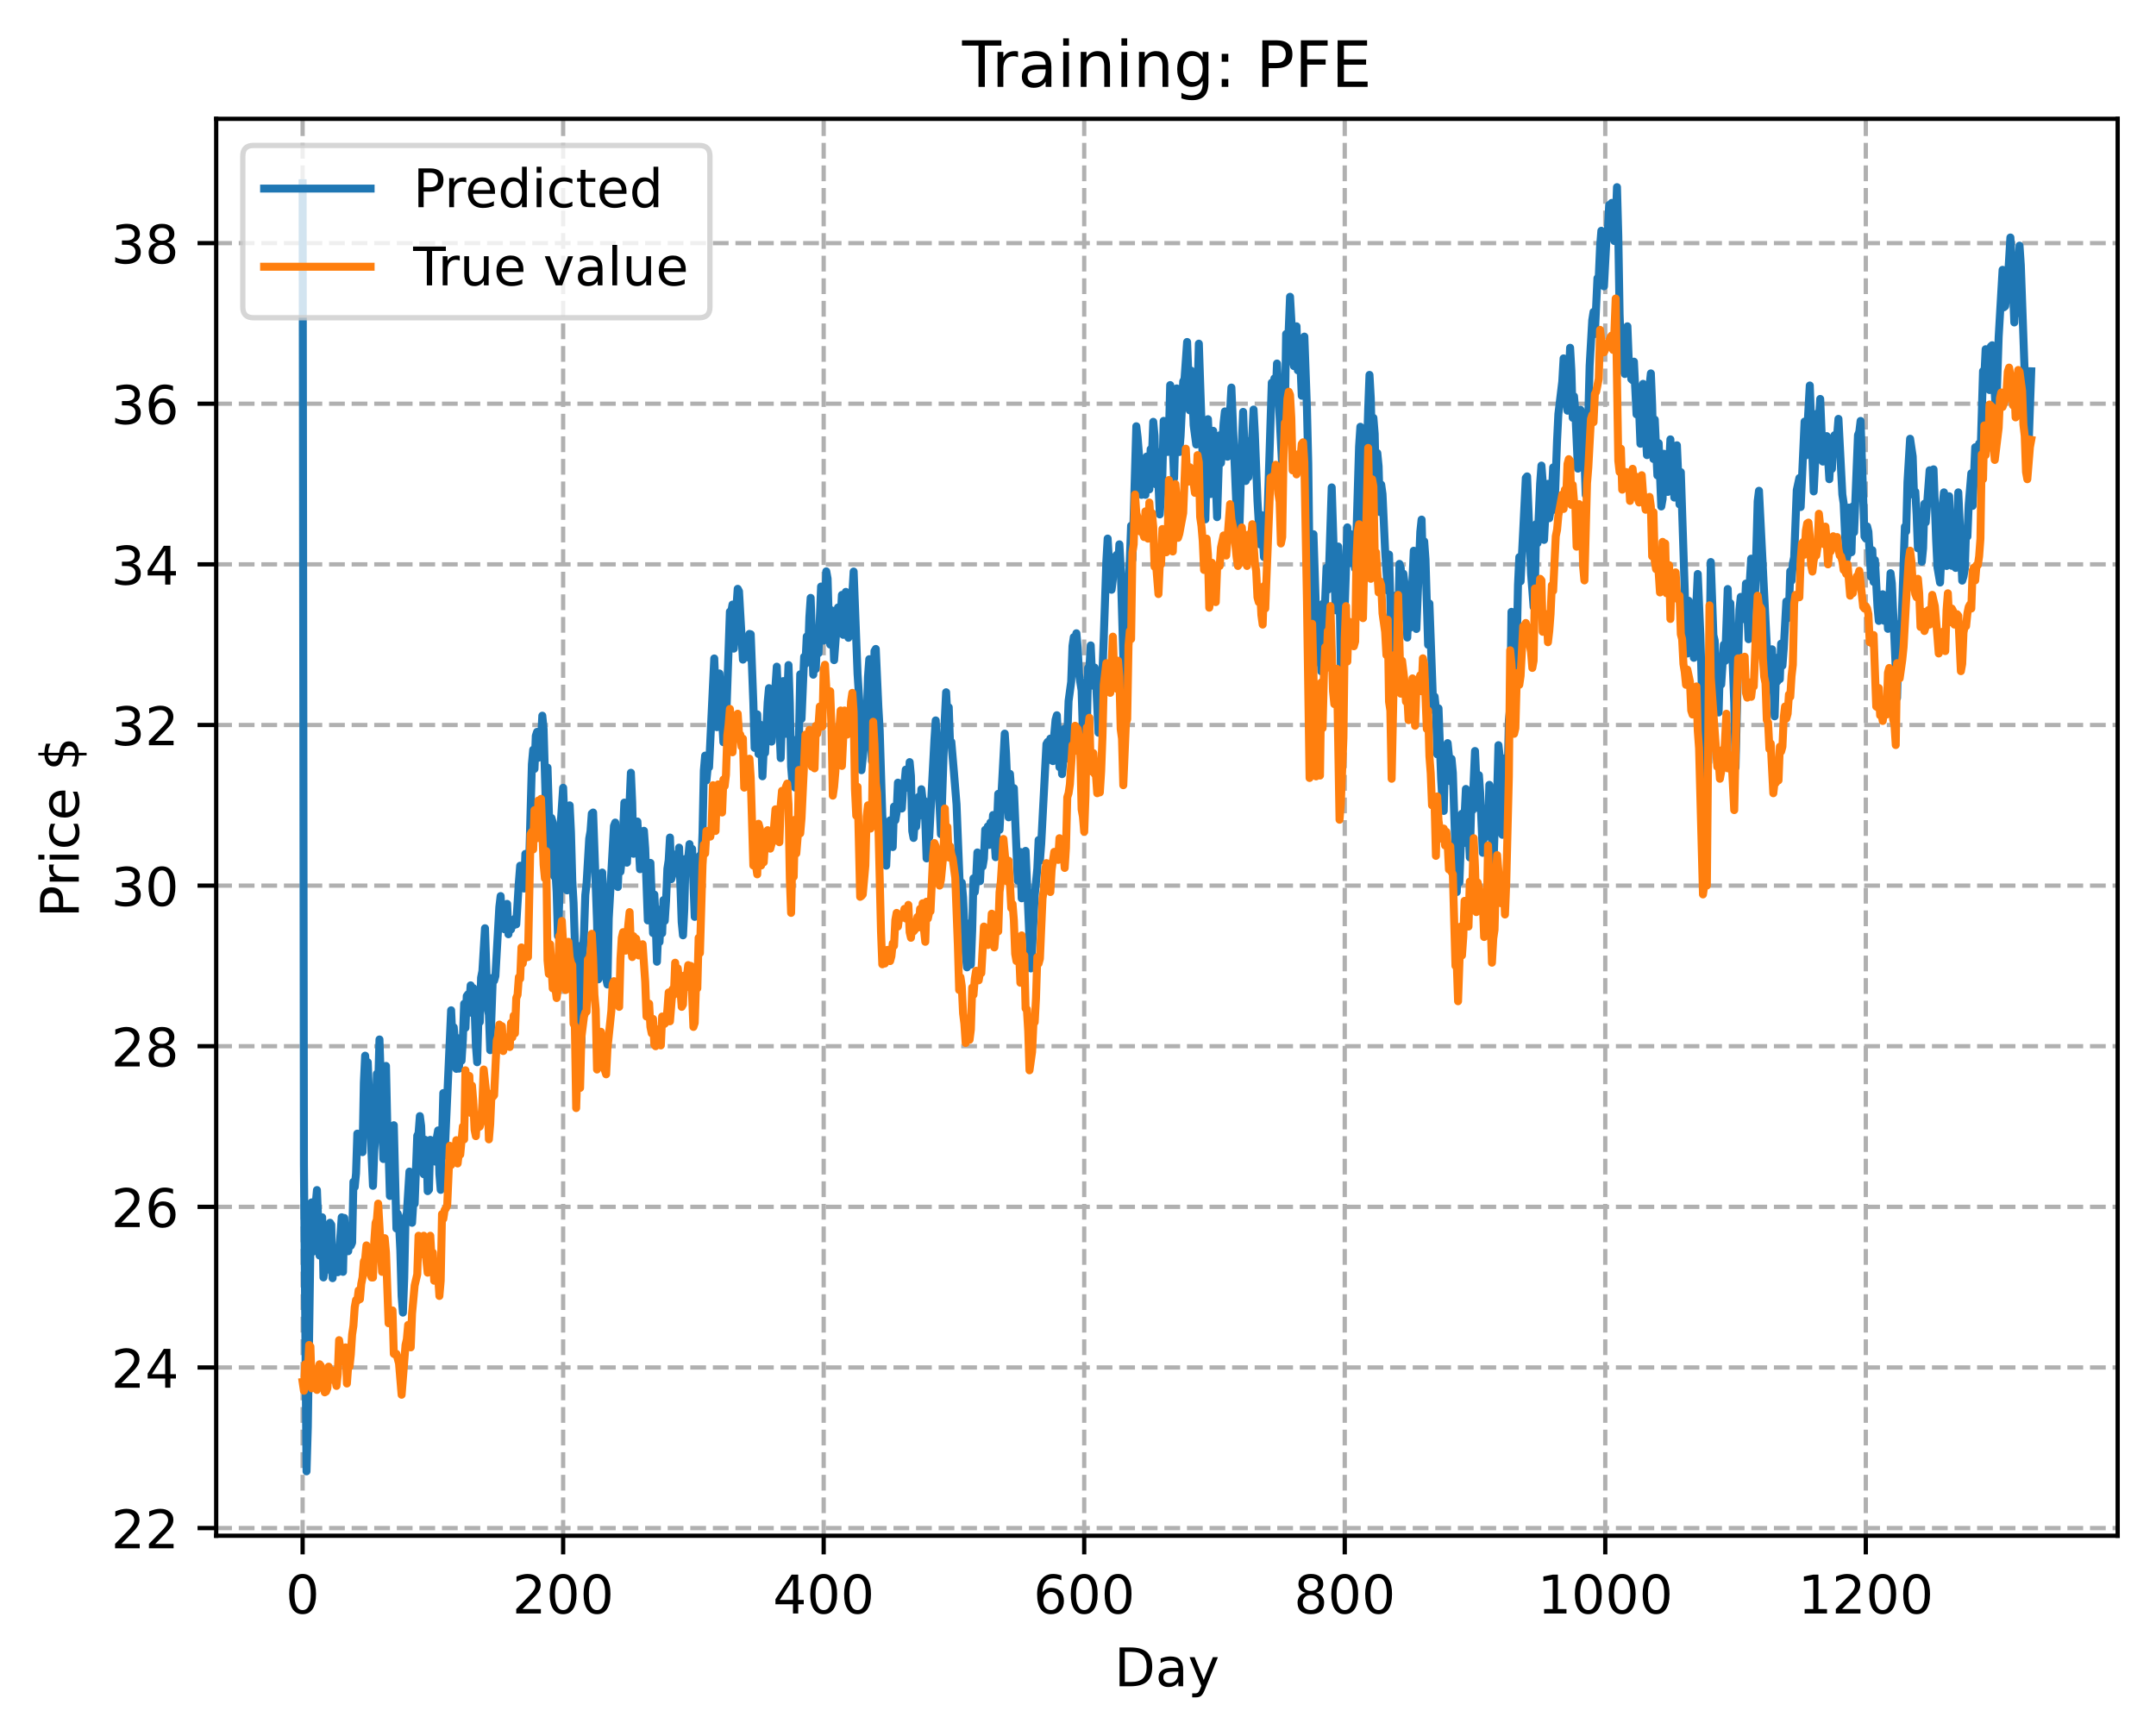 <?xml version="1.0" encoding="utf-8" standalone="no"?>
<!DOCTYPE svg PUBLIC "-//W3C//DTD SVG 1.1//EN"
  "http://www.w3.org/Graphics/SVG/1.1/DTD/svg11.dtd">
<!-- Created with matplotlib (https://matplotlib.org/) -->
<svg height="325.986pt" version="1.1" viewBox="0 0 404.923 325.986" width="404.923pt" xmlns="http://www.w3.org/2000/svg" xmlns:xlink="http://www.w3.org/1999/xlink">
 <defs>
  <style type="text/css">
*{stroke-linecap:butt;stroke-linejoin:round;}
  </style>
 </defs>
 <g id="figure_1">
  <g id="patch_1">
   <path d="M 0 325.986 
L 404.923 325.986 
L 404.923 0 
L 0 0 
z
" style="fill:#ffffff;"/>
  </g>
  <g id="axes_1">
   <g id="patch_2">
    <path d="M 40.603 288.43 
L 397.723 288.43 
L 397.723 22.318 
L 40.603 22.318 
z
" style="fill:#ffffff;"/>
   </g>
   <g id="matplotlib.axis_1">
    <g id="xtick_1">
     <g id="line2d_1">
      <path clip-path="url(#pbdb9f3174b)" d="M 56.836 288.43 
L 56.836 22.318 
" style="fill:none;stroke:#b0b0b0;stroke-dasharray:2.96,1.28;stroke-dashoffset:0;stroke-width:0.8;"/>
     </g>
     <g id="line2d_2">
      <defs>
       <path d="M 0 0 
L 0 3.5 
" id="m37510fa6bf" style="stroke:#000000;stroke-width:0.8;"/>
      </defs>
      <g>
       <use style="stroke:#000000;stroke-width:0.8;" x="56.836" xlink:href="#m37510fa6bf" y="288.43"/>
      </g>
     </g>
     <g id="text_1">
      <!-- 0 -->
      <defs>
       <path d="M 31.781 66.406 
Q 24.172 66.406 20.328 58.906 
Q 16.5 51.422 16.5 36.375 
Q 16.5 21.391 20.328 13.891 
Q 24.172 6.391 31.781 6.391 
Q 39.453 6.391 43.281 13.891 
Q 47.125 21.391 47.125 36.375 
Q 47.125 51.422 43.281 58.906 
Q 39.453 66.406 31.781 66.406 
z
M 31.781 74.219 
Q 44.047 74.219 50.516 64.516 
Q 56.984 54.828 56.984 36.375 
Q 56.984 17.969 50.516 8.266 
Q 44.047 -1.422 31.781 -1.422 
Q 19.531 -1.422 13.062 8.266 
Q 6.594 17.969 6.594 36.375 
Q 6.594 54.828 13.062 64.516 
Q 19.531 74.219 31.781 74.219 
z
" id="DejaVuSans-48"/>
      </defs>
      <g transform="translate(53.655 303.029)scale(0.1 -0.1)">
       <use xlink:href="#DejaVuSans-48"/>
      </g>
     </g>
    </g>
    <g id="xtick_2">
     <g id="line2d_3">
      <path clip-path="url(#pbdb9f3174b)" d="M 105.766 288.43 
L 105.766 22.318 
" style="fill:none;stroke:#b0b0b0;stroke-dasharray:2.96,1.28;stroke-dashoffset:0;stroke-width:0.8;"/>
     </g>
     <g id="line2d_4">
      <g>
       <use style="stroke:#000000;stroke-width:0.8;" x="105.766" xlink:href="#m37510fa6bf" y="288.43"/>
      </g>
     </g>
     <g id="text_2">
      <!-- 200 -->
      <defs>
       <path d="M 19.188 8.297 
L 53.609 8.297 
L 53.609 0 
L 7.328 0 
L 7.328 8.297 
Q 12.938 14.109 22.625 23.891 
Q 32.328 33.688 34.812 36.531 
Q 39.547 41.844 41.422 45.531 
Q 43.312 49.219 43.312 52.781 
Q 43.312 58.594 39.234 62.25 
Q 35.156 65.922 28.609 65.922 
Q 23.969 65.922 18.812 64.312 
Q 13.672 62.703 7.812 59.422 
L 7.812 69.391 
Q 13.766 71.781 18.938 73 
Q 24.125 74.219 28.422 74.219 
Q 39.75 74.219 46.484 68.547 
Q 53.219 62.891 53.219 53.422 
Q 53.219 48.922 51.531 44.891 
Q 49.859 40.875 45.406 35.406 
Q 44.188 33.984 37.641 27.219 
Q 31.109 20.453 19.188 8.297 
z
" id="DejaVuSans-50"/>
      </defs>
      <g transform="translate(96.223 303.029)scale(0.1 -0.1)">
       <use xlink:href="#DejaVuSans-50"/>
       <use x="63.623" xlink:href="#DejaVuSans-48"/>
       <use x="127.246" xlink:href="#DejaVuSans-48"/>
      </g>
     </g>
    </g>
    <g id="xtick_3">
     <g id="line2d_5">
      <path clip-path="url(#pbdb9f3174b)" d="M 154.697 288.43 
L 154.697 22.318 
" style="fill:none;stroke:#b0b0b0;stroke-dasharray:2.96,1.28;stroke-dashoffset:0;stroke-width:0.8;"/>
     </g>
     <g id="line2d_6">
      <g>
       <use style="stroke:#000000;stroke-width:0.8;" x="154.697" xlink:href="#m37510fa6bf" y="288.43"/>
      </g>
     </g>
     <g id="text_3">
      <!-- 400 -->
      <defs>
       <path d="M 37.797 64.312 
L 12.891 25.391 
L 37.797 25.391 
z
M 35.203 72.906 
L 47.609 72.906 
L 47.609 25.391 
L 58.016 25.391 
L 58.016 17.188 
L 47.609 17.188 
L 47.609 0 
L 37.797 0 
L 37.797 17.188 
L 4.891 17.188 
L 4.891 26.703 
z
" id="DejaVuSans-52"/>
      </defs>
      <g transform="translate(145.153 303.029)scale(0.1 -0.1)">
       <use xlink:href="#DejaVuSans-52"/>
       <use x="63.623" xlink:href="#DejaVuSans-48"/>
       <use x="127.246" xlink:href="#DejaVuSans-48"/>
      </g>
     </g>
    </g>
    <g id="xtick_4">
     <g id="line2d_7">
      <path clip-path="url(#pbdb9f3174b)" d="M 203.628 288.43 
L 203.628 22.318 
" style="fill:none;stroke:#b0b0b0;stroke-dasharray:2.96,1.28;stroke-dashoffset:0;stroke-width:0.8;"/>
     </g>
     <g id="line2d_8">
      <g>
       <use style="stroke:#000000;stroke-width:0.8;" x="203.628" xlink:href="#m37510fa6bf" y="288.43"/>
      </g>
     </g>
     <g id="text_4">
      <!-- 600 -->
      <defs>
       <path d="M 33.016 40.375 
Q 26.375 40.375 22.484 35.828 
Q 18.609 31.297 18.609 23.391 
Q 18.609 15.531 22.484 10.953 
Q 26.375 6.391 33.016 6.391 
Q 39.656 6.391 43.531 10.953 
Q 47.406 15.531 47.406 23.391 
Q 47.406 31.297 43.531 35.828 
Q 39.656 40.375 33.016 40.375 
z
M 52.594 71.297 
L 52.594 62.312 
Q 48.875 64.062 45.094 64.984 
Q 41.312 65.922 37.594 65.922 
Q 27.828 65.922 22.672 59.328 
Q 17.531 52.734 16.797 39.406 
Q 19.672 43.656 24.016 45.922 
Q 28.375 48.188 33.594 48.188 
Q 44.578 48.188 50.953 41.516 
Q 57.328 34.859 57.328 23.391 
Q 57.328 12.156 50.688 5.359 
Q 44.047 -1.422 33.016 -1.422 
Q 20.359 -1.422 13.672 8.266 
Q 6.984 17.969 6.984 36.375 
Q 6.984 53.656 15.188 63.938 
Q 23.391 74.219 37.203 74.219 
Q 40.922 74.219 44.703 73.484 
Q 48.484 72.75 52.594 71.297 
z
" id="DejaVuSans-54"/>
      </defs>
      <g transform="translate(194.084 303.029)scale(0.1 -0.1)">
       <use xlink:href="#DejaVuSans-54"/>
       <use x="63.623" xlink:href="#DejaVuSans-48"/>
       <use x="127.246" xlink:href="#DejaVuSans-48"/>
      </g>
     </g>
    </g>
    <g id="xtick_5">
     <g id="line2d_9">
      <path clip-path="url(#pbdb9f3174b)" d="M 252.558 288.43 
L 252.558 22.318 
" style="fill:none;stroke:#b0b0b0;stroke-dasharray:2.96,1.28;stroke-dashoffset:0;stroke-width:0.8;"/>
     </g>
     <g id="line2d_10">
      <g>
       <use style="stroke:#000000;stroke-width:0.8;" x="252.558" xlink:href="#m37510fa6bf" y="288.43"/>
      </g>
     </g>
     <g id="text_5">
      <!-- 800 -->
      <defs>
       <path d="M 31.781 34.625 
Q 24.75 34.625 20.719 30.859 
Q 16.703 27.094 16.703 20.516 
Q 16.703 13.922 20.719 10.156 
Q 24.75 6.391 31.781 6.391 
Q 38.812 6.391 42.859 10.172 
Q 46.922 13.969 46.922 20.516 
Q 46.922 27.094 42.891 30.859 
Q 38.875 34.625 31.781 34.625 
z
M 21.922 38.812 
Q 15.578 40.375 12.031 44.719 
Q 8.5 49.078 8.5 55.328 
Q 8.5 64.062 14.719 69.141 
Q 20.953 74.219 31.781 74.219 
Q 42.672 74.219 48.875 69.141 
Q 55.078 64.062 55.078 55.328 
Q 55.078 49.078 51.531 44.719 
Q 48 40.375 41.703 38.812 
Q 48.828 37.156 52.797 32.312 
Q 56.781 27.484 56.781 20.516 
Q 56.781 9.906 50.312 4.234 
Q 43.844 -1.422 31.781 -1.422 
Q 19.734 -1.422 13.25 4.234 
Q 6.781 9.906 6.781 20.516 
Q 6.781 27.484 10.781 32.312 
Q 14.797 37.156 21.922 38.812 
z
M 18.312 54.391 
Q 18.312 48.734 21.844 45.562 
Q 25.391 42.391 31.781 42.391 
Q 38.141 42.391 41.719 45.562 
Q 45.312 48.734 45.312 54.391 
Q 45.312 60.062 41.719 63.234 
Q 38.141 66.406 31.781 66.406 
Q 25.391 66.406 21.844 63.234 
Q 18.312 60.062 18.312 54.391 
z
" id="DejaVuSans-56"/>
      </defs>
      <g transform="translate(243.015 303.029)scale(0.1 -0.1)">
       <use xlink:href="#DejaVuSans-56"/>
       <use x="63.623" xlink:href="#DejaVuSans-48"/>
       <use x="127.246" xlink:href="#DejaVuSans-48"/>
      </g>
     </g>
    </g>
    <g id="xtick_6">
     <g id="line2d_11">
      <path clip-path="url(#pbdb9f3174b)" d="M 301.489 288.43 
L 301.489 22.318 
" style="fill:none;stroke:#b0b0b0;stroke-dasharray:2.96,1.28;stroke-dashoffset:0;stroke-width:0.8;"/>
     </g>
     <g id="line2d_12">
      <g>
       <use style="stroke:#000000;stroke-width:0.8;" x="301.489" xlink:href="#m37510fa6bf" y="288.43"/>
      </g>
     </g>
     <g id="text_6">
      <!-- 1000 -->
      <defs>
       <path d="M 12.406 8.297 
L 28.516 8.297 
L 28.516 63.922 
L 10.984 60.406 
L 10.984 69.391 
L 28.422 72.906 
L 38.281 72.906 
L 38.281 8.297 
L 54.391 8.297 
L 54.391 0 
L 12.406 0 
z
" id="DejaVuSans-49"/>
      </defs>
      <g transform="translate(288.764 303.029)scale(0.1 -0.1)">
       <use xlink:href="#DejaVuSans-49"/>
       <use x="63.623" xlink:href="#DejaVuSans-48"/>
       <use x="127.246" xlink:href="#DejaVuSans-48"/>
       <use x="190.869" xlink:href="#DejaVuSans-48"/>
      </g>
     </g>
    </g>
    <g id="xtick_7">
     <g id="line2d_13">
      <path clip-path="url(#pbdb9f3174b)" d="M 350.419 288.43 
L 350.419 22.318 
" style="fill:none;stroke:#b0b0b0;stroke-dasharray:2.96,1.28;stroke-dashoffset:0;stroke-width:0.8;"/>
     </g>
     <g id="line2d_14">
      <g>
       <use style="stroke:#000000;stroke-width:0.8;" x="350.419" xlink:href="#m37510fa6bf" y="288.43"/>
      </g>
     </g>
     <g id="text_7">
      <!-- 1200 -->
      <g transform="translate(337.694 303.029)scale(0.1 -0.1)">
       <use xlink:href="#DejaVuSans-49"/>
       <use x="63.623" xlink:href="#DejaVuSans-50"/>
       <use x="127.246" xlink:href="#DejaVuSans-48"/>
       <use x="190.869" xlink:href="#DejaVuSans-48"/>
      </g>
     </g>
    </g>
    <g id="text_8">
     <!-- Day -->
     <defs>
      <path d="M 19.672 64.797 
L 19.672 8.109 
L 31.594 8.109 
Q 46.688 8.109 53.688 14.938 
Q 60.688 21.781 60.688 36.531 
Q 60.688 51.172 53.688 57.984 
Q 46.688 64.797 31.594 64.797 
z
M 9.812 72.906 
L 30.078 72.906 
Q 51.266 72.906 61.172 64.094 
Q 71.094 55.281 71.094 36.531 
Q 71.094 17.672 61.125 8.828 
Q 51.172 0 30.078 0 
L 9.812 0 
z
" id="DejaVuSans-68"/>
      <path d="M 34.281 27.484 
Q 23.391 27.484 19.188 25 
Q 14.984 22.516 14.984 16.5 
Q 14.984 11.719 18.141 8.906 
Q 21.297 6.109 26.703 6.109 
Q 34.188 6.109 38.703 11.406 
Q 43.219 16.703 43.219 25.484 
L 43.219 27.484 
z
M 52.203 31.203 
L 52.203 0 
L 43.219 0 
L 43.219 8.297 
Q 40.141 3.328 35.547 0.953 
Q 30.953 -1.422 24.312 -1.422 
Q 15.922 -1.422 10.953 3.297 
Q 6 8.016 6 15.922 
Q 6 25.141 12.172 29.828 
Q 18.359 34.516 30.609 34.516 
L 43.219 34.516 
L 43.219 35.406 
Q 43.219 41.609 39.141 45 
Q 35.062 48.391 27.688 48.391 
Q 23 48.391 18.547 47.266 
Q 14.109 46.141 10.016 43.891 
L 10.016 52.203 
Q 14.938 54.109 19.578 55.047 
Q 24.219 56 28.609 56 
Q 40.484 56 46.344 49.844 
Q 52.203 43.703 52.203 31.203 
z
" id="DejaVuSans-97"/>
      <path d="M 32.172 -5.078 
Q 28.375 -14.844 24.75 -17.812 
Q 21.141 -20.797 15.094 -20.797 
L 7.906 -20.797 
L 7.906 -13.281 
L 13.188 -13.281 
Q 16.891 -13.281 18.938 -11.516 
Q 21 -9.766 23.484 -3.219 
L 25.094 0.875 
L 2.984 54.688 
L 12.5 54.688 
L 29.594 11.922 
L 46.688 54.688 
L 56.203 54.688 
z
" id="DejaVuSans-121"/>
     </defs>
     <g transform="translate(209.29 316.707)scale(0.1 -0.1)">
      <use xlink:href="#DejaVuSans-68"/>
      <use x="77.002" xlink:href="#DejaVuSans-97"/>
      <use x="138.281" xlink:href="#DejaVuSans-121"/>
     </g>
    </g>
   </g>
   <g id="matplotlib.axis_2">
    <g id="ytick_1">
     <g id="line2d_15">
      <path clip-path="url(#pbdb9f3174b)" d="M 40.603 286.993 
L 397.723 286.993 
" style="fill:none;stroke:#b0b0b0;stroke-dasharray:2.96,1.28;stroke-dashoffset:0;stroke-width:0.8;"/>
     </g>
     <g id="line2d_16">
      <defs>
       <path d="M 0 0 
L -3.5 0 
" id="m7b026d9708" style="stroke:#000000;stroke-width:0.8;"/>
      </defs>
      <g>
       <use style="stroke:#000000;stroke-width:0.8;" x="40.603" xlink:href="#m7b026d9708" y="286.993"/>
      </g>
     </g>
     <g id="text_9">
      <!-- 22 -->
      <g transform="translate(20.878 290.793)scale(0.1 -0.1)">
       <use xlink:href="#DejaVuSans-50"/>
       <use x="63.623" xlink:href="#DejaVuSans-50"/>
      </g>
     </g>
    </g>
    <g id="ytick_2">
     <g id="line2d_17">
      <path clip-path="url(#pbdb9f3174b)" d="M 40.603 256.827 
L 397.723 256.827 
" style="fill:none;stroke:#b0b0b0;stroke-dasharray:2.96,1.28;stroke-dashoffset:0;stroke-width:0.8;"/>
     </g>
     <g id="line2d_18">
      <g>
       <use style="stroke:#000000;stroke-width:0.8;" x="40.603" xlink:href="#m7b026d9708" y="256.827"/>
      </g>
     </g>
     <g id="text_10">
      <!-- 24 -->
      <g transform="translate(20.878 260.626)scale(0.1 -0.1)">
       <use xlink:href="#DejaVuSans-50"/>
       <use x="63.623" xlink:href="#DejaVuSans-52"/>
      </g>
     </g>
    </g>
    <g id="ytick_3">
     <g id="line2d_19">
      <path clip-path="url(#pbdb9f3174b)" d="M 40.603 226.66 
L 397.723 226.66 
" style="fill:none;stroke:#b0b0b0;stroke-dasharray:2.96,1.28;stroke-dashoffset:0;stroke-width:0.8;"/>
     </g>
     <g id="line2d_20">
      <g>
       <use style="stroke:#000000;stroke-width:0.8;" x="40.603" xlink:href="#m7b026d9708" y="226.66"/>
      </g>
     </g>
     <g id="text_11">
      <!-- 26 -->
      <g transform="translate(20.878 230.459)scale(0.1 -0.1)">
       <use xlink:href="#DejaVuSans-50"/>
       <use x="63.623" xlink:href="#DejaVuSans-54"/>
      </g>
     </g>
    </g>
    <g id="ytick_4">
     <g id="line2d_21">
      <path clip-path="url(#pbdb9f3174b)" d="M 40.603 196.493 
L 397.723 196.493 
" style="fill:none;stroke:#b0b0b0;stroke-dasharray:2.96,1.28;stroke-dashoffset:0;stroke-width:0.8;"/>
     </g>
     <g id="line2d_22">
      <g>
       <use style="stroke:#000000;stroke-width:0.8;" x="40.603" xlink:href="#m7b026d9708" y="196.493"/>
      </g>
     </g>
     <g id="text_12">
      <!-- 28 -->
      <g transform="translate(20.878 200.293)scale(0.1 -0.1)">
       <use xlink:href="#DejaVuSans-50"/>
       <use x="63.623" xlink:href="#DejaVuSans-56"/>
      </g>
     </g>
    </g>
    <g id="ytick_5">
     <g id="line2d_23">
      <path clip-path="url(#pbdb9f3174b)" d="M 40.603 166.327 
L 397.723 166.327 
" style="fill:none;stroke:#b0b0b0;stroke-dasharray:2.96,1.28;stroke-dashoffset:0;stroke-width:0.8;"/>
     </g>
     <g id="line2d_24">
      <g>
       <use style="stroke:#000000;stroke-width:0.8;" x="40.603" xlink:href="#m7b026d9708" y="166.327"/>
      </g>
     </g>
     <g id="text_13">
      <!-- 30 -->
      <defs>
       <path d="M 40.578 39.312 
Q 47.656 37.797 51.625 33 
Q 55.609 28.219 55.609 21.188 
Q 55.609 10.406 48.188 4.484 
Q 40.766 -1.422 27.094 -1.422 
Q 22.516 -1.422 17.656 -0.516 
Q 12.797 0.391 7.625 2.203 
L 7.625 11.719 
Q 11.719 9.328 16.594 8.109 
Q 21.484 6.891 26.812 6.891 
Q 36.078 6.891 40.938 10.547 
Q 45.797 14.203 45.797 21.188 
Q 45.797 27.641 41.281 31.266 
Q 36.766 34.906 28.719 34.906 
L 20.219 34.906 
L 20.219 43.016 
L 29.109 43.016 
Q 36.375 43.016 40.234 45.922 
Q 44.094 48.828 44.094 54.297 
Q 44.094 59.906 40.109 62.906 
Q 36.141 65.922 28.719 65.922 
Q 24.656 65.922 20.016 65.031 
Q 15.375 64.156 9.812 62.312 
L 9.812 71.094 
Q 15.438 72.656 20.344 73.438 
Q 25.25 74.219 29.594 74.219 
Q 40.828 74.219 47.359 69.109 
Q 53.906 64.016 53.906 55.328 
Q 53.906 49.266 50.438 45.094 
Q 46.969 40.922 40.578 39.312 
z
" id="DejaVuSans-51"/>
      </defs>
      <g transform="translate(20.878 170.126)scale(0.1 -0.1)">
       <use xlink:href="#DejaVuSans-51"/>
       <use x="63.623" xlink:href="#DejaVuSans-48"/>
      </g>
     </g>
    </g>
    <g id="ytick_6">
     <g id="line2d_25">
      <path clip-path="url(#pbdb9f3174b)" d="M 40.603 136.16 
L 397.723 136.16 
" style="fill:none;stroke:#b0b0b0;stroke-dasharray:2.96,1.28;stroke-dashoffset:0;stroke-width:0.8;"/>
     </g>
     <g id="line2d_26">
      <g>
       <use style="stroke:#000000;stroke-width:0.8;" x="40.603" xlink:href="#m7b026d9708" y="136.16"/>
      </g>
     </g>
     <g id="text_14">
      <!-- 32 -->
      <g transform="translate(20.878 139.959)scale(0.1 -0.1)">
       <use xlink:href="#DejaVuSans-51"/>
       <use x="63.623" xlink:href="#DejaVuSans-50"/>
      </g>
     </g>
    </g>
    <g id="ytick_7">
     <g id="line2d_27">
      <path clip-path="url(#pbdb9f3174b)" d="M 40.603 105.994 
L 397.723 105.994 
" style="fill:none;stroke:#b0b0b0;stroke-dasharray:2.96,1.28;stroke-dashoffset:0;stroke-width:0.8;"/>
     </g>
     <g id="line2d_28">
      <g>
       <use style="stroke:#000000;stroke-width:0.8;" x="40.603" xlink:href="#m7b026d9708" y="105.994"/>
      </g>
     </g>
     <g id="text_15">
      <!-- 34 -->
      <g transform="translate(20.878 109.793)scale(0.1 -0.1)">
       <use xlink:href="#DejaVuSans-51"/>
       <use x="63.623" xlink:href="#DejaVuSans-52"/>
      </g>
     </g>
    </g>
    <g id="ytick_8">
     <g id="line2d_29">
      <path clip-path="url(#pbdb9f3174b)" d="M 40.603 75.827 
L 397.723 75.827 
" style="fill:none;stroke:#b0b0b0;stroke-dasharray:2.96,1.28;stroke-dashoffset:0;stroke-width:0.8;"/>
     </g>
     <g id="line2d_30">
      <g>
       <use style="stroke:#000000;stroke-width:0.8;" x="40.603" xlink:href="#m7b026d9708" y="75.827"/>
      </g>
     </g>
     <g id="text_16">
      <!-- 36 -->
      <g transform="translate(20.878 79.626)scale(0.1 -0.1)">
       <use xlink:href="#DejaVuSans-51"/>
       <use x="63.623" xlink:href="#DejaVuSans-54"/>
      </g>
     </g>
    </g>
    <g id="ytick_9">
     <g id="line2d_31">
      <path clip-path="url(#pbdb9f3174b)" d="M 40.603 45.66 
L 397.723 45.66 
" style="fill:none;stroke:#b0b0b0;stroke-dasharray:2.96,1.28;stroke-dashoffset:0;stroke-width:0.8;"/>
     </g>
     <g id="line2d_32">
      <g>
       <use style="stroke:#000000;stroke-width:0.8;" x="40.603" xlink:href="#m7b026d9708" y="45.66"/>
      </g>
     </g>
     <g id="text_17">
      <!-- 38 -->
      <g transform="translate(20.878 49.459)scale(0.1 -0.1)">
       <use xlink:href="#DejaVuSans-51"/>
       <use x="63.623" xlink:href="#DejaVuSans-56"/>
      </g>
     </g>
    </g>
    <g id="text_18">
     <!-- Price $ -->
     <defs>
      <path d="M 19.672 64.797 
L 19.672 37.406 
L 32.078 37.406 
Q 38.969 37.406 42.719 40.969 
Q 46.484 44.531 46.484 51.125 
Q 46.484 57.672 42.719 61.234 
Q 38.969 64.797 32.078 64.797 
z
M 9.812 72.906 
L 32.078 72.906 
Q 44.344 72.906 50.609 67.359 
Q 56.891 61.812 56.891 51.125 
Q 56.891 40.328 50.609 34.812 
Q 44.344 29.297 32.078 29.297 
L 19.672 29.297 
L 19.672 0 
L 9.812 0 
z
" id="DejaVuSans-80"/>
      <path d="M 41.109 46.297 
Q 39.594 47.172 37.812 47.578 
Q 36.031 48 33.891 48 
Q 26.266 48 22.188 43.047 
Q 18.109 38.094 18.109 28.812 
L 18.109 0 
L 9.078 0 
L 9.078 54.688 
L 18.109 54.688 
L 18.109 46.188 
Q 20.953 51.172 25.484 53.578 
Q 30.031 56 36.531 56 
Q 37.453 56 38.578 55.875 
Q 39.703 55.766 41.062 55.516 
z
" id="DejaVuSans-114"/>
      <path d="M 9.422 54.688 
L 18.406 54.688 
L 18.406 0 
L 9.422 0 
z
M 9.422 75.984 
L 18.406 75.984 
L 18.406 64.594 
L 9.422 64.594 
z
" id="DejaVuSans-105"/>
      <path d="M 48.781 52.594 
L 48.781 44.188 
Q 44.969 46.297 41.141 47.344 
Q 37.312 48.391 33.406 48.391 
Q 24.656 48.391 19.812 42.844 
Q 14.984 37.312 14.984 27.297 
Q 14.984 17.281 19.812 11.734 
Q 24.656 6.203 33.406 6.203 
Q 37.312 6.203 41.141 7.25 
Q 44.969 8.297 48.781 10.406 
L 48.781 2.094 
Q 45.016 0.344 40.984 -0.531 
Q 36.969 -1.422 32.422 -1.422 
Q 20.062 -1.422 12.781 6.344 
Q 5.516 14.109 5.516 27.297 
Q 5.516 40.672 12.859 48.328 
Q 20.219 56 33.016 56 
Q 37.156 56 41.109 55.141 
Q 45.062 54.297 48.781 52.594 
z
" id="DejaVuSans-99"/>
      <path d="M 56.203 29.594 
L 56.203 25.203 
L 14.891 25.203 
Q 15.484 15.922 20.484 11.062 
Q 25.484 6.203 34.422 6.203 
Q 39.594 6.203 44.453 7.469 
Q 49.312 8.734 54.109 11.281 
L 54.109 2.781 
Q 49.266 0.734 44.188 -0.344 
Q 39.109 -1.422 33.891 -1.422 
Q 20.797 -1.422 13.156 6.188 
Q 5.516 13.812 5.516 26.812 
Q 5.516 40.234 12.766 48.109 
Q 20.016 56 32.328 56 
Q 43.359 56 49.781 48.891 
Q 56.203 41.797 56.203 29.594 
z
M 47.219 32.234 
Q 47.125 39.594 43.094 43.984 
Q 39.062 48.391 32.422 48.391 
Q 24.906 48.391 20.391 44.141 
Q 15.875 39.891 15.188 32.172 
z
" id="DejaVuSans-101"/>
      <path id="DejaVuSans-32"/>
      <path d="M 33.797 -14.703 
L 28.906 -14.703 
L 28.859 0 
Q 23.734 0.094 18.609 1.188 
Q 13.484 2.297 8.297 4.5 
L 8.297 13.281 
Q 13.281 10.156 18.375 8.562 
Q 23.484 6.984 28.906 6.938 
L 28.906 29.203 
Q 18.109 30.953 13.203 35.156 
Q 8.297 39.359 8.297 46.688 
Q 8.297 54.641 13.625 59.219 
Q 18.953 63.812 28.906 64.5 
L 28.906 75.984 
L 33.797 75.984 
L 33.797 64.656 
Q 38.328 64.453 42.578 63.688 
Q 46.828 62.938 50.875 61.625 
L 50.875 53.078 
Q 46.828 55.125 42.547 56.25 
Q 38.281 57.375 33.797 57.562 
L 33.797 36.719 
Q 44.875 35.016 50.094 30.609 
Q 55.328 26.219 55.328 18.609 
Q 55.328 10.359 49.781 5.594 
Q 44.234 0.828 33.797 0.094 
z
M 28.906 37.594 
L 28.906 57.625 
Q 23.25 56.984 20.266 54.391 
Q 17.281 51.812 17.281 47.516 
Q 17.281 43.312 20.031 40.969 
Q 22.797 38.625 28.906 37.594 
z
M 33.797 28.219 
L 33.797 7.078 
Q 39.984 7.906 43.141 10.594 
Q 46.297 13.281 46.297 17.672 
Q 46.297 21.969 43.281 24.5 
Q 40.281 27.047 33.797 28.219 
z
" id="DejaVuSans-36"/>
     </defs>
     <g transform="translate(14.798 172.342)rotate(-90)scale(0.1 -0.1)">
      <use xlink:href="#DejaVuSans-80"/>
      <use x="58.553" xlink:href="#DejaVuSans-114"/>
      <use x="99.666" xlink:href="#DejaVuSans-105"/>
      <use x="127.449" xlink:href="#DejaVuSans-99"/>
      <use x="182.43" xlink:href="#DejaVuSans-101"/>
      <use x="243.953" xlink:href="#DejaVuSans-32"/>
      <use x="275.74" xlink:href="#DejaVuSans-36"/>
     </g>
    </g>
   </g>
   <g id="line2d_33">
    <path clip-path="url(#pbdb9f3174b)" d="M 56.836 34.414 
L 57.081 218.679 
L 57.57 276.334 
L 57.814 268.026 
L 58.304 233.455 
L 58.548 225.819 
L 58.793 235.083 
L 59.038 232.312 
L 59.282 226.231 
L 59.527 223.507 
L 60.016 235.808 
L 60.261 230.41 
L 60.506 228.62 
L 60.75 239.92 
L 60.995 238.204 
L 61.24 238.561 
L 61.729 234.57 
L 61.974 229.649 
L 62.218 230.022 
L 62.463 240.062 
L 62.708 236.248 
L 62.952 236.262 
L 63.197 236.416 
L 63.441 238.942 
L 64.175 228.621 
L 64.42 238.871 
L 64.665 228.748 
L 64.909 233.304 
L 65.154 232.076 
L 65.399 234.997 
L 65.643 232.711 
L 65.888 233.962 
L 66.133 233.384 
L 66.377 221.96 
L 66.622 222.934 
L 66.867 220.381 
L 67.111 212.908 
L 67.356 216.394 
L 67.601 213.441 
L 67.845 213.41 
L 68.09 216.386 
L 68.335 203.33 
L 68.579 198.271 
L 68.824 201.548 
L 69.069 199.498 
L 69.558 211.828 
L 70.047 222.714 
L 70.292 216.164 
L 70.536 212.832 
L 70.781 201.666 
L 71.026 203.838 
L 71.27 195.225 
L 71.76 210.116 
L 72.004 217.679 
L 72.494 200.198 
L 72.738 211.443 
L 72.983 216.349 
L 73.228 224.615 
L 73.472 222.832 
L 73.717 214.531 
L 73.962 211.332 
L 74.451 230.726 
L 74.696 227.95 
L 74.94 229.716 
L 75.185 234.844 
L 75.429 243.421 
L 75.674 246.524 
L 75.919 240.042 
L 76.163 228.556 
L 76.408 227.888 
L 76.897 220.043 
L 77.387 229.658 
L 77.631 225.744 
L 77.876 226.081 
L 78.365 213.302 
L 78.61 212.838 
L 78.855 209.62 
L 79.099 211.48 
L 79.344 218.412 
L 79.589 220.538 
L 79.833 214.064 
L 80.078 214.568 
L 80.323 223.711 
L 80.567 223.436 
L 80.812 214.082 
L 81.056 214.202 
L 81.301 214.755 
L 81.546 214.697 
L 81.79 218.177 
L 82.035 213.721 
L 82.28 212.305 
L 82.524 220.51 
L 82.769 223.471 
L 83.258 205.289 
L 83.503 217.031 
L 84.726 189.746 
L 84.971 194.967 
L 85.216 192.931 
L 85.46 195.926 
L 85.705 200.749 
L 85.95 194.983 
L 86.194 200.707 
L 86.439 195.867 
L 86.684 199.224 
L 86.928 195.309 
L 87.173 188.517 
L 87.417 193.039 
L 87.662 187.064 
L 87.907 186.733 
L 88.151 188.345 
L 88.396 185.059 
L 88.641 190.244 
L 88.885 185.574 
L 89.13 189.153 
L 89.375 196.243 
L 89.619 199.505 
L 89.864 190.615 
L 90.109 191.962 
L 90.353 183.63 
L 90.598 182.395 
L 91.087 174.335 
L 91.577 189.267 
L 91.821 190.577 
L 92.066 197.236 
L 92.555 183.636 
L 92.8 184.191 
L 93.044 183.312 
L 93.778 170.348 
L 94.023 168.294 
L 94.268 172.343 
L 94.512 170.204 
L 94.757 174.537 
L 95.246 169.762 
L 95.491 175.465 
L 95.736 172.941 
L 95.98 174.567 
L 96.225 172.869 
L 96.47 173.797 
L 96.714 172.522 
L 96.959 173.608 
L 97.448 165.68 
L 97.693 162.593 
L 97.938 162.936 
L 98.427 166.878 
L 98.672 160.371 
L 98.916 162.255 
L 99.405 161.166 
L 99.895 143.536 
L 100.139 140.806 
L 100.384 144.411 
L 100.629 138.203 
L 100.873 137.455 
L 101.118 142.316 
L 101.363 140.037 
L 101.607 139.168 
L 101.852 134.417 
L 102.097 136.944 
L 102.586 153.713 
L 102.831 144.158 
L 103.32 159.959 
L 103.565 153.619 
L 103.809 154.453 
L 104.054 164.555 
L 104.299 163.309 
L 104.543 167.499 
L 104.788 175.795 
L 105.032 169.188 
L 105.277 155.198 
L 105.766 147.952 
L 106.256 160.87 
L 106.5 167.224 
L 106.745 162.586 
L 106.99 151.257 
L 107.234 156.275 
L 107.479 165.357 
L 107.724 169.561 
L 107.968 177.047 
L 108.213 177.472 
L 108.458 189.279 
L 108.702 184.442 
L 109.192 195.762 
L 109.436 179.453 
L 109.681 175.465 
L 109.926 168.098 
L 110.17 165.872 
L 110.66 157.511 
L 110.904 156.116 
L 111.149 152.798 
L 111.393 152.602 
L 112.127 172.974 
L 112.372 183.937 
L 112.861 168.581 
L 113.106 163.877 
L 113.351 170.121 
L 113.595 179.742 
L 113.84 183.746 
L 114.085 184.907 
L 114.329 172.492 
L 115.308 155.117 
L 115.553 154.491 
L 115.797 163.151 
L 116.042 166.589 
L 116.287 159.686 
L 116.531 163.723 
L 116.776 161.235 
L 117.265 150.739 
L 117.51 151.629 
L 117.754 162.02 
L 118.488 145.135 
L 118.733 150.672 
L 118.978 160.346 
L 119.222 156.26 
L 119.467 156.404 
L 119.712 154.293 
L 120.201 163.243 
L 120.446 157.676 
L 120.69 161.679 
L 120.935 156.032 
L 121.18 159.381 
L 121.669 172.866 
L 121.914 168.599 
L 122.158 162.063 
L 122.648 175.251 
L 122.892 167.999 
L 123.137 173.014 
L 123.381 180.627 
L 123.626 174.932 
L 123.871 176.917 
L 124.115 170.779 
L 124.36 175.28 
L 124.605 169.046 
L 124.849 172.95 
L 125.094 169.192 
L 125.339 163.188 
L 125.583 161.591 
L 125.828 157.298 
L 126.073 165.114 
L 126.317 164.204 
L 126.562 161.938 
L 126.807 163.86 
L 127.051 160.414 
L 127.296 163.319 
L 127.541 159.197 
L 128.03 173.197 
L 128.275 175.667 
L 128.519 170.773 
L 128.764 161.299 
L 129.008 163.79 
L 129.498 158.536 
L 129.742 162.736 
L 129.987 159.427 
L 130.476 172.199 
L 130.721 169.728 
L 130.966 162.423 
L 131.21 165.07 
L 131.455 160.687 
L 131.7 162.872 
L 131.944 156.42 
L 132.189 144.706 
L 132.434 141.913 
L 132.678 146.569 
L 132.923 144.08 
L 133.168 144.107 
L 134.146 123.666 
L 134.636 136.574 
L 134.88 132.863 
L 135.125 126.484 
L 135.859 139.396 
L 136.103 131.008 
L 136.348 136.119 
L 137.082 114.87 
L 137.327 114.98 
L 137.571 113.544 
L 137.816 121.823 
L 138.305 114.11 
L 138.55 110.59 
L 138.795 111.06 
L 139.529 123.888 
L 139.773 120.029 
L 140.018 121.838 
L 140.263 120.766 
L 140.507 123.478 
L 140.752 119.054 
L 140.996 119.128 
L 141.486 131.927 
L 141.73 140.471 
L 141.975 139.946 
L 142.22 134.158 
L 142.464 141.612 
L 142.709 136.055 
L 142.954 138.575 
L 143.198 145.796 
L 143.443 140.59 
L 143.688 141.412 
L 144.177 131.904 
L 144.422 129.244 
L 144.666 132.454 
L 144.911 139.289 
L 145.156 134.831 
L 145.4 132.534 
L 145.89 125.207 
L 146.379 136.458 
L 146.624 142.376 
L 147.113 127.914 
L 147.602 137.819 
L 148.091 124.907 
L 148.336 132.028 
L 148.581 143.951 
L 148.825 146.904 
L 149.07 138.966 
L 149.315 147.911 
L 149.559 140.975 
L 149.804 144.479 
L 150.049 138.729 
L 150.293 126.638 
L 150.538 135.01 
L 151.027 123.346 
L 151.272 124.697 
L 151.517 119.532 
L 151.761 123.172 
L 152.006 115.931 
L 152.251 112.29 
L 152.74 126.716 
L 152.984 123.238 
L 153.229 125.635 
L 153.474 118.199 
L 153.718 122.688 
L 154.208 110.158 
L 154.697 120.315 
L 154.942 115.181 
L 155.186 107.309 
L 155.431 108.673 
L 155.676 117.182 
L 155.92 121.058 
L 156.165 114.62 
L 156.41 117.32 
L 156.654 123.984 
L 157.388 114.092 
L 157.633 118.751 
L 157.878 116.171 
L 158.122 111.731 
L 158.367 119.231 
L 158.856 111.162 
L 159.101 114.575 
L 159.345 119.783 
L 159.59 112.141 
L 159.835 115.723 
L 160.324 107.345 
L 161.058 126.545 
L 161.547 134.156 
L 161.792 144.655 
L 162.771 135.391 
L 163.015 127.119 
L 163.26 123.8 
L 163.749 142.927 
L 163.994 137.024 
L 164.239 122.277 
L 164.483 121.879 
L 164.972 132.863 
L 165.217 137.116 
L 165.706 153.087 
L 166.196 160.315 
L 166.44 162.581 
L 166.685 156.841 
L 167.174 154.064 
L 167.419 158.958 
L 167.664 159.091 
L 167.908 151.484 
L 168.153 154.064 
L 168.398 152.595 
L 168.642 146.992 
L 168.887 148.827 
L 169.132 149.567 
L 169.376 151.853 
L 169.621 148.15 
L 169.866 147.256 
L 170.11 144.548 
L 170.355 147.94 
L 170.6 147.739 
L 170.844 143.133 
L 171.089 145.754 
L 171.333 156.079 
L 171.578 157.379 
L 171.823 153.968 
L 172.067 155.267 
L 172.557 149.641 
L 172.801 153.121 
L 173.046 148.231 
L 173.291 150.362 
L 173.535 150.349 
L 173.78 154.104 
L 174.025 161.221 
L 174.269 151.462 
L 174.514 157.277 
L 175.003 148.258 
L 175.493 138.986 
L 175.737 135.303 
L 175.982 139.864 
L 176.471 151.626 
L 176.716 156.686 
L 177.45 134.95 
L 177.694 130.014 
L 177.939 134.691 
L 178.184 132.829 
L 178.428 139.65 
L 178.673 139.345 
L 179.162 145.06 
L 179.652 151.101 
L 180.386 169.726 
L 180.63 165.763 
L 180.875 168.512 
L 181.364 179.138 
L 181.609 181.68 
L 181.854 173.461 
L 182.098 173.72 
L 182.343 181.173 
L 182.588 174.766 
L 182.832 164.963 
L 183.077 167.55 
L 183.321 165.227 
L 183.566 160.102 
L 183.811 160.681 
L 184.055 165.498 
L 184.3 160.615 
L 184.545 162.745 
L 184.789 161.255 
L 185.034 155.841 
L 185.279 157.778 
L 185.523 155.207 
L 185.768 158.69 
L 186.013 154.493 
L 186.257 156.744 
L 186.502 153.072 
L 186.991 160.99 
L 187.481 149.094 
L 187.725 155.857 
L 188.704 137.782 
L 188.948 141.55 
L 189.438 153.506 
L 189.682 145.34 
L 190.172 151.874 
L 190.416 148.022 
L 191.15 165.402 
L 191.395 160.817 
L 191.64 160.018 
L 191.884 168.712 
L 192.129 162.279 
L 192.374 163.301 
L 192.618 159.807 
L 193.597 181.884 
L 193.842 178.28 
L 194.331 168.255 
L 194.82 163.105 
L 195.065 157.767 
L 195.309 161.659 
L 195.554 158.459 
L 196.533 139.747 
L 196.777 139.326 
L 197.022 140.373 
L 197.267 138.716 
L 197.511 142.783 
L 197.756 142.948 
L 198.001 137.908 
L 198.245 135.198 
L 198.49 134.333 
L 198.979 144.085 
L 199.224 140.395 
L 199.469 145.392 
L 199.713 142.732 
L 199.958 136.854 
L 200.203 142.499 
L 200.447 138.372 
L 200.692 131.658 
L 201.181 128.066 
L 201.426 121.322 
L 201.67 119.653 
L 201.915 122.506 
L 202.16 118.934 
L 202.404 121.685 
L 202.649 126.591 
L 203.138 129.67 
L 203.383 137.667 
L 203.628 139.212 
L 203.872 143.384 
L 204.117 137.515 
L 204.362 125.452 
L 204.606 125.385 
L 204.851 121.214 
L 205.096 126.859 
L 205.34 128.8 
L 205.585 125.373 
L 205.83 127.632 
L 206.319 137.621 
L 206.563 129.936 
L 206.808 132.827 
L 207.297 119.856 
L 207.787 105.38 
L 208.031 101.15 
L 208.276 105.388 
L 208.521 107.368 
L 208.765 110.762 
L 209.01 108.775 
L 209.255 104.621 
L 209.499 107.207 
L 209.744 104.193 
L 209.989 106.834 
L 210.233 102.231 
L 210.478 106.484 
L 211.212 131.411 
L 211.946 108.666 
L 212.191 105.247 
L 212.435 98.733 
L 212.68 105.112 
L 213.414 80.057 
L 213.658 82.134 
L 213.903 85.214 
L 214.148 90.724 
L 214.392 92.947 
L 214.637 87.34 
L 215.126 92.941 
L 215.371 85.741 
L 215.616 87.695 
L 215.86 91.918 
L 216.105 84.359 
L 216.35 85.749 
L 216.594 79.224 
L 216.839 81.861 
L 217.084 90.956 
L 217.328 84.868 
L 217.818 96.617 
L 218.307 89.257 
L 218.551 79.045 
L 218.796 82.731 
L 219.041 79.616 
L 219.285 84.885 
L 219.53 81.921 
L 219.775 72.321 
L 220.509 89.826 
L 220.998 72.946 
L 221.487 84.9 
L 221.732 81.824 
L 222.221 71.641 
L 222.466 71.169 
L 222.955 64.227 
L 223.445 77.072 
L 223.689 69.599 
L 223.934 73.7 
L 224.179 79.85 
L 224.668 83.486 
L 225.157 64.543 
L 226.136 93.759 
L 226.38 97.545 
L 226.87 78.73 
L 227.114 84.429 
L 227.359 92.792 
L 227.848 80.909 
L 228.338 90.266 
L 228.582 97.131 
L 229.072 81.752 
L 229.316 86.963 
L 229.806 79.482 
L 230.05 77.268 
L 230.539 85.773 
L 231.273 72.788 
L 232.252 95.93 
L 232.497 97.487 
L 232.741 100.352 
L 233.231 83.56 
L 233.475 77.356 
L 233.965 90.332 
L 234.209 85.584 
L 234.454 89.64 
L 234.699 82.816 
L 234.943 87.321 
L 235.433 76.92 
L 235.677 81.539 
L 236.167 94.002 
L 236.656 102.246 
L 236.9 96.727 
L 237.39 104.624 
L 237.634 98.406 
L 237.879 102.362 
L 238.858 71.869 
L 239.102 75.456 
L 239.347 71.072 
L 239.592 74.427 
L 239.836 68.272 
L 240.326 78.355 
L 240.815 87.652 
L 241.06 84.197 
L 241.304 78.598 
L 241.549 62.724 
L 241.794 68.01 
L 242.283 55.738 
L 243.017 68.762 
L 243.506 61.284 
L 243.751 69.558 
L 243.995 65.628 
L 244.24 68.469 
L 244.485 74.329 
L 244.974 63.214 
L 245.463 76.752 
L 245.708 87.121 
L 245.953 106.945 
L 246.197 116.601 
L 246.687 100.335 
L 247.176 115.355 
L 247.421 124.358 
L 247.665 116.513 
L 247.91 120.337 
L 248.155 126.093 
L 248.399 113.431 
L 248.644 118.408 
L 249.133 106.63 
L 249.378 110.764 
L 249.622 106.464 
L 250.112 91.539 
L 250.846 114.625 
L 251.09 105.57 
L 251.335 102.646 
L 251.58 110.921 
L 251.824 125.361 
L 252.558 114.028 
L 253.048 99.042 
L 253.292 105.842 
L 253.537 100.261 
L 253.782 105.402 
L 254.026 100.593 
L 254.271 104.867 
L 254.515 106.814 
L 254.76 100.297 
L 255.249 83.847 
L 255.494 80.152 
L 256.228 101.802 
L 256.962 76.801 
L 257.207 70.408 
L 257.451 74.801 
L 257.696 85.155 
L 257.941 78.478 
L 258.185 81.475 
L 258.43 92.794 
L 258.675 85.085 
L 258.919 87.577 
L 259.164 96.171 
L 259.409 91.018 
L 259.653 92.798 
L 260.143 103.428 
L 260.632 110.917 
L 260.876 104.147 
L 261.366 120.844 
L 261.61 130.859 
L 262.1 111.87 
L 262.344 114.286 
L 262.589 118.566 
L 262.834 105.906 
L 263.078 106.656 
L 263.323 113.904 
L 263.568 107.74 
L 263.812 109.707 
L 264.302 119.74 
L 264.546 113.235 
L 264.791 117.935 
L 265.28 108.817 
L 265.525 103.434 
L 265.77 109.386 
L 266.014 118.131 
L 266.748 99.888 
L 266.993 97.587 
L 267.237 106.609 
L 267.482 101.672 
L 267.727 105.068 
L 268.216 121.106 
L 268.461 113.345 
L 269.195 133.35 
L 269.439 130.828 
L 269.684 133.134 
L 269.929 141.677 
L 270.173 133.037 
L 270.663 146.321 
L 270.907 150.353 
L 271.152 152.309 
L 271.397 141.361 
L 271.641 143.946 
L 271.886 139.567 
L 272.131 142.038 
L 272.375 146.72 
L 272.62 142.523 
L 272.864 145.153 
L 273.354 159.814 
L 273.598 167.544 
L 273.843 160.983 
L 274.088 165.744 
L 274.577 152.816 
L 274.822 158.385 
L 275.311 148.174 
L 275.556 149.932 
L 276.045 161.04 
L 276.29 152.07 
L 276.534 152.208 
L 277.024 141.049 
L 277.513 151.739 
L 277.758 145.585 
L 278.002 148.975 
L 278.491 160.168 
L 278.736 153.689 
L 278.981 157.234 
L 279.225 151.803 
L 279.47 156.596 
L 279.715 147.403 
L 279.959 150.525 
L 280.449 163.742 
L 280.693 156.25 
L 281.183 148.894 
L 281.427 139.953 
L 281.672 142.139 
L 281.917 148.028 
L 282.161 156.789 
L 282.406 152.112 
L 282.651 142.427 
L 282.895 148.673 
L 283.14 146.848 
L 283.385 135.264 
L 283.629 132.93 
L 283.874 114.909 
L 284.118 117.194 
L 284.608 129.39 
L 284.852 121.828 
L 285.097 109.859 
L 285.342 104.63 
L 285.586 109.185 
L 286.076 99.652 
L 286.565 89.759 
L 286.81 89.47 
L 287.544 107.644 
L 288.033 113.999 
L 288.278 109.854 
L 288.522 98.432 
L 288.767 102.016 
L 289.256 90.855 
L 289.501 87.443 
L 289.746 90.597 
L 289.99 101.399 
L 290.479 92.048 
L 290.724 90.874 
L 290.969 97.332 
L 291.213 95.807 
L 291.458 92.701 
L 291.703 87.78 
L 291.947 95.746 
L 292.437 82.715 
L 292.681 77.752 
L 293.415 71.644 
L 293.66 67.31 
L 293.905 75.561 
L 294.149 73.956 
L 294.394 77.135 
L 294.883 65.315 
L 295.128 69.654 
L 295.373 78.466 
L 295.617 74.424 
L 295.862 77.213 
L 296.351 88.012 
L 296.596 83.539 
L 296.84 76.963 
L 297.085 83.402 
L 297.33 78.739 
L 297.819 92.955 
L 298.064 87.407 
L 298.553 68.699 
L 299.042 60.133 
L 299.287 58.574 
L 299.532 62.74 
L 300.021 52.244 
L 300.266 52.02 
L 300.51 46.383 
L 300.755 43.34 
L 301 45.967 
L 301.244 53.775 
L 301.734 44.535 
L 301.978 43.294 
L 302.223 38.491 
L 302.467 40.682 
L 302.712 38.105 
L 302.957 38.193 
L 303.201 45.276 
L 303.446 42.112 
L 303.691 35.147 
L 303.935 44.246 
L 304.18 59.042 
L 304.425 66.02 
L 304.669 62.587 
L 304.914 69.567 
L 305.159 70.241 
L 305.648 61.286 
L 305.893 67.577 
L 306.137 67.826 
L 306.382 71.202 
L 306.627 71.419 
L 306.871 67.922 
L 307.361 77.825 
L 307.605 73.529 
L 307.85 77.209 
L 308.094 83.342 
L 308.584 72.091 
L 309.318 85.477 
L 309.562 80.504 
L 309.807 72.428 
L 310.052 70.127 
L 310.296 76.049 
L 310.541 86.204 
L 310.786 78.805 
L 311.275 89.291 
L 311.52 83.23 
L 312.009 95.121 
L 312.254 93.731 
L 312.498 85.226 
L 312.743 88.507 
L 312.988 87.123 
L 313.232 92.388 
L 313.722 82.519 
L 313.966 91.249 
L 314.211 86.955 
L 314.455 93.449 
L 314.7 90.132 
L 314.945 83.628 
L 315.434 94.734 
L 315.679 88.671 
L 316.413 110.809 
L 316.657 119.698 
L 316.902 122.742 
L 317.147 112.828 
L 317.391 116.934 
L 317.636 116.944 
L 318.125 123.548 
L 318.859 107.798 
L 319.349 119.191 
L 320.082 146.012 
L 320.327 144.637 
L 320.572 137.455 
L 320.816 143.198 
L 321.306 105.556 
L 321.795 119.282 
L 322.04 120.311 
L 322.529 131.781 
L 322.774 133.811 
L 323.018 125.162 
L 323.263 128.566 
L 323.752 121.071 
L 323.997 124.13 
L 324.486 110.625 
L 324.731 118.175 
L 324.976 113.285 
L 325.71 131.969 
L 325.954 144.13 
L 326.443 124.127 
L 326.688 114.534 
L 326.933 112.104 
L 327.177 116.322 
L 327.422 113.504 
L 327.667 115.172 
L 327.911 109.599 
L 328.401 120.053 
L 328.645 109.055 
L 328.89 104.924 
L 329.135 112.723 
L 329.379 107.131 
L 329.624 111.892 
L 330.113 94.137 
L 330.358 92.172 
L 331.826 121.325 
L 332.07 128.614 
L 332.315 128.167 
L 332.56 129.56 
L 332.804 121.943 
L 333.294 134.539 
L 333.538 126.475 
L 333.783 128.019 
L 334.028 123.444 
L 334.272 127.558 
L 334.517 120.884 
L 334.762 125.022 
L 335.006 121.886 
L 335.496 112.964 
L 335.74 116.125 
L 335.985 114.789 
L 336.23 107.272 
L 336.474 109.063 
L 336.719 105.813 
L 336.964 104.655 
L 337.453 92.049 
L 337.942 89.78 
L 338.187 95.229 
L 338.921 79.178 
L 339.165 85.531 
L 339.899 72.399 
L 340.633 92.299 
L 341.367 77.622 
L 341.612 78.9 
L 341.857 74.925 
L 342.346 86.69 
L 342.591 83.441 
L 342.835 86.151 
L 343.08 81.905 
L 343.569 90.002 
L 343.814 85.582 
L 344.058 88.075 
L 344.303 82.351 
L 344.548 81.735 
L 344.792 84.85 
L 345.282 78.669 
L 346.016 92.878 
L 346.26 94.546 
L 346.75 105.213 
L 346.994 104.309 
L 347.239 95.334 
L 347.728 103.721 
L 347.973 95.119 
L 348.218 99.964 
L 348.952 81.703 
L 349.196 81.118 
L 349.441 79.058 
L 350.175 100.753 
L 350.419 101.132 
L 350.664 98.863 
L 350.909 99.872 
L 351.398 108.339 
L 351.643 103.331 
L 351.887 109.29 
L 352.132 105.189 
L 352.621 114.062 
L 352.866 116.616 
L 353.111 113.875 
L 353.355 115.115 
L 353.6 111.611 
L 353.845 116.583 
L 354.089 112.909 
L 354.334 112.892 
L 354.579 118.107 
L 355.068 107.647 
L 355.313 109.556 
L 355.802 120.197 
L 356.291 131.075 
L 356.536 121.685 
L 356.78 117.145 
L 357.025 120.526 
L 357.759 98.914 
L 358.004 99.811 
L 358.248 90.53 
L 358.738 82.405 
L 359.227 85.737 
L 359.472 93.027 
L 359.716 92.344 
L 359.961 96.587 
L 360.206 102.981 
L 360.45 98.359 
L 360.695 99.419 
L 360.94 105.494 
L 361.184 102.946 
L 361.429 94.608 
L 361.674 98.11 
L 362.407 88.318 
L 362.652 92.671 
L 362.897 92.208 
L 363.141 88.144 
L 363.631 101.435 
L 363.875 106.54 
L 364.365 109.407 
L 364.609 104.292 
L 364.854 94.706 
L 365.099 92.472 
L 365.343 97.02 
L 365.588 106.298 
L 365.833 102.709 
L 366.077 93.197 
L 366.567 106.269 
L 366.811 101.118 
L 367.056 103.028 
L 367.301 106.666 
L 367.79 92.47 
L 368.034 97.536 
L 368.524 109.051 
L 368.768 108.264 
L 369.013 106.834 
L 369.258 99.291 
L 369.502 100.773 
L 369.747 94.75 
L 370.236 88.891 
L 370.481 95.013 
L 370.97 83.998 
L 371.215 89.763 
L 371.46 89.927 
L 371.704 83.304 
L 371.949 86.143 
L 372.438 69.683 
L 372.683 70.741 
L 372.928 65.585 
L 373.172 72.778 
L 373.417 70.934 
L 373.662 73.253 
L 373.906 65.06 
L 374.151 64.843 
L 374.885 78.29 
L 375.374 63.258 
L 376.108 50.68 
L 376.353 57.717 
L 376.597 57.506 
L 377.087 52.803 
L 377.576 44.604 
L 377.821 48.49 
L 378.31 60.564 
L 378.555 53.716 
L 378.799 58.865 
L 379.044 54.413 
L 379.289 46.133 
L 379.533 49.768 
L 380.267 70.287 
L 380.512 72.838 
L 381.001 83.507 
L 381.49 69.738 
L 381.49 69.738 
" style="fill:none;stroke:#1f77b4;stroke-linecap:square;stroke-width:1.5;"/>
   </g>
   <g id="line2d_34">
    <path clip-path="url(#pbdb9f3174b)" d="M 56.836 259.542 
L 57.081 261.201 
L 57.325 256.223 
L 57.57 257.732 
L 57.814 258.033 
L 58.059 252.603 
L 58.304 252.905 
L 58.548 260.748 
L 58.793 259.391 
L 59.038 258.788 
L 59.282 257.732 
L 59.527 261.05 
L 59.772 257.128 
L 60.016 256.223 
L 60.261 256.525 
L 60.506 259.994 
L 60.75 258.184 
L 60.995 261.503 
L 61.24 261.352 
L 61.484 260.748 
L 61.729 256.676 
L 61.974 258.486 
L 62.218 259.089 
L 62.463 257.43 
L 62.708 259.24 
L 62.952 258.938 
L 63.197 260.296 
L 63.441 258.033 
L 63.686 251.698 
L 64.175 255.318 
L 64.42 254.263 
L 64.665 255.771 
L 64.909 253.056 
L 65.154 259.843 
L 65.399 256.525 
L 65.643 256.676 
L 65.888 254.413 
L 66.133 250.643 
L 66.377 248.983 
L 66.622 245.514 
L 66.867 244.157 
L 67.111 244.308 
L 67.356 242.347 
L 67.601 244.006 
L 67.845 241.14 
L 68.09 239.933 
L 68.335 236.917 
L 68.579 236.464 
L 68.824 233.9 
L 69.558 239.33 
L 69.802 239.933 
L 70.047 239.933 
L 70.292 233.146 
L 70.536 229.677 
L 70.781 229.073 
L 71.026 226.057 
L 71.76 238.878 
L 72.004 237.068 
L 72.249 232.543 
L 72.494 235.258 
L 72.983 248.531 
L 73.228 248.531 
L 73.472 248.078 
L 73.717 246.118 
L 73.962 254.263 
L 74.206 254.413 
L 74.451 254.263 
L 74.94 256.073 
L 75.429 261.955 
L 76.163 252.603 
L 76.408 251.548 
L 76.653 248.833 
L 76.897 249.587 
L 77.142 253.056 
L 77.387 246.721 
L 77.876 241.442 
L 78.365 239.33 
L 78.61 232.09 
L 78.855 232.543 
L 79.099 233.297 
L 79.344 235.559 
L 79.589 232.09 
L 80.078 236.766 
L 80.323 239.028 
L 80.567 236.313 
L 80.812 232.09 
L 81.056 236.464 
L 81.301 235.258 
L 81.546 240.537 
L 81.79 240.537 
L 82.035 238.123 
L 82.28 239.632 
L 82.524 243.403 
L 82.769 240.537 
L 83.014 228.018 
L 83.258 228.923 
L 83.503 227.263 
L 83.748 226.962 
L 83.992 226.358 
L 84.482 215.197 
L 84.726 218.817 
L 84.971 215.498 
L 85.216 217.308 
L 85.46 217.459 
L 85.705 214.141 
L 85.95 218.515 
L 86.194 216.403 
L 86.439 216.856 
L 86.928 211.577 
L 87.173 213.99 
L 87.417 201.018 
L 87.907 207.353 
L 88.151 202.074 
L 88.396 209.013 
L 88.641 203.884 
L 88.885 206.75 
L 89.13 212.18 
L 89.375 213.387 
L 89.619 209.465 
L 89.864 211.728 
L 90.109 211.577 
L 90.353 210.672 
L 90.598 207.203 
L 90.843 200.868 
L 91.332 205.393 
L 91.577 205.845 
L 91.821 213.99 
L 92.066 211.124 
L 92.311 205.393 
L 92.555 205.996 
L 92.8 205.694 
L 93.289 195.438 
L 93.534 194.683 
L 93.778 192.421 
L 94.023 193.628 
L 94.268 192.723 
L 94.512 197.398 
L 95.002 194.834 
L 95.246 196.192 
L 95.491 195.89 
L 95.736 196.644 
L 95.98 192.119 
L 96.225 194.834 
L 96.47 190.762 
L 96.714 194.08 
L 96.959 187.443 
L 97.204 186.84 
L 97.448 183.522 
L 97.693 183.823 
L 97.938 177.941 
L 98.182 180.958 
L 98.427 178.997 
L 98.672 179.902 
L 98.916 178.997 
L 99.161 179.751 
L 99.65 156.674 
L 99.895 156.221 
L 100.139 159.539 
L 100.384 152.149 
L 100.629 153.204 
L 100.873 157.428 
L 101.118 150.339 
L 101.363 152.299 
L 101.607 150.037 
L 102.097 162.405 
L 102.341 164.969 
L 102.586 159.841 
L 102.831 180.354 
L 103.075 182.918 
L 103.32 177.338 
L 103.809 185.633 
L 104.054 180.958 
L 104.299 185.483 
L 104.543 187.443 
L 104.788 185.633 
L 105.032 175.829 
L 105.277 175.377 
L 105.522 172.964 
L 106.256 185.935 
L 106.5 184.728 
L 106.745 176.885 
L 106.99 179.751 
L 107.234 180.807 
L 107.479 181.259 
L 107.724 192.27 
L 107.968 192.723 
L 108.213 208.108 
L 108.458 200.264 
L 108.702 201.622 
L 108.947 204.337 
L 109.192 194.834 
L 109.681 190.913 
L 109.926 190.158 
L 110.17 190.008 
L 110.415 180.203 
L 110.66 180.053 
L 110.904 178.997 
L 111.149 175.377 
L 111.393 179.902 
L 111.638 186.84 
L 111.883 189.555 
L 112.127 200.868 
L 112.372 196.644 
L 112.861 193.778 
L 113.595 201.018 
L 113.84 201.773 
L 114.085 196.946 
L 114.819 189.857 
L 115.063 184.879 
L 115.308 184.276 
L 115.553 184.578 
L 115.797 186.237 
L 116.042 186.237 
L 116.287 189.103 
L 116.531 180.053 
L 116.776 176.131 
L 117.02 175.075 
L 117.51 178.544 
L 118.244 171.304 
L 118.488 177.941 
L 118.733 179.751 
L 118.978 175.829 
L 119.222 178.544 
L 119.467 176.282 
L 119.712 177.489 
L 119.956 179.449 
L 120.201 178.243 
L 120.446 178.544 
L 120.69 177.338 
L 121.18 184.427 
L 121.424 190.913 
L 121.914 188.499 
L 122.158 192.873 
L 122.403 194.08 
L 122.648 191.365 
L 122.892 196.192 
L 123.137 196.493 
L 123.381 193.326 
L 123.626 194.985 
L 123.871 193.326 
L 124.115 196.343 
L 124.36 190.913 
L 124.605 192.421 
L 124.849 192.27 
L 125.094 191.968 
L 125.339 189.706 
L 125.583 186.388 
L 125.828 191.818 
L 126.317 185.784 
L 126.562 186.84 
L 126.807 180.807 
L 127.051 183.823 
L 127.296 181.863 
L 127.541 184.427 
L 127.785 185.784 
L 128.03 189.103 
L 128.275 188.65 
L 128.519 183.22 
L 128.764 185.483 
L 129.253 181.259 
L 129.498 184.879 
L 129.742 181.41 
L 130.232 192.873 
L 130.476 192.119 
L 130.721 184.879 
L 130.966 185.633 
L 131.21 176.131 
L 131.455 178.997 
L 131.944 162.405 
L 132.189 158.634 
L 132.434 160.294 
L 132.678 156.07 
L 132.923 157.277 
L 133.168 157.126 
L 133.412 157.126 
L 133.657 155.165 
L 133.902 147.473 
L 134.391 156.07 
L 134.636 148.679 
L 134.88 147.322 
L 135.125 147.624 
L 135.369 151.696 
L 135.614 152.601 
L 135.859 146.417 
L 136.103 147.624 
L 136.348 145.512 
L 136.593 138.121 
L 136.837 136.16 
L 137.082 133.144 
L 137.327 136.009 
L 137.571 141.289 
L 137.816 137.367 
L 138.061 136.613 
L 138.305 134.35 
L 138.55 134.049 
L 138.795 137.819 
L 139.039 137.97 
L 139.284 140.233 
L 139.529 138.724 
L 139.773 147.925 
L 140.018 147.171 
L 140.263 147.473 
L 140.507 143.099 
L 140.752 142.495 
L 140.996 146.115 
L 141.486 162.556 
L 141.975 162.556 
L 142.22 164.215 
L 142.464 154.713 
L 142.709 155.618 
L 142.954 162.556 
L 143.198 161.048 
L 143.443 161.953 
L 143.688 158.031 
L 144.177 155.919 
L 144.422 156.824 
L 144.666 159.389 
L 144.911 158.484 
L 145.156 158.031 
L 145.645 151.998 
L 145.89 152.299 
L 146.379 158.182 
L 146.624 151.244 
L 146.868 148.529 
L 147.113 148.679 
L 147.357 149.886 
L 147.602 147.774 
L 147.847 147.171 
L 148.091 151.093 
L 148.336 164.969 
L 148.581 171.455 
L 148.825 159.992 
L 149.07 164.668 
L 149.315 153.959 
L 149.559 160.294 
L 149.804 157.277 
L 150.049 144.607 
L 150.293 156.523 
L 150.538 153.657 
L 151.272 137.97 
L 151.517 142.043 
L 151.761 140.685 
L 152.006 137.065 
L 152.251 137.97 
L 152.495 144.004 
L 152.74 142.948 
L 152.984 144.305 
L 153.229 136.311 
L 153.474 137.819 
L 153.718 136.311 
L 153.963 132.691 
L 154.452 136.462 
L 154.697 125.753 
L 154.942 124.848 
L 155.186 129.222 
L 155.676 130.278 
L 155.92 129.825 
L 156.165 136.462 
L 156.41 149.434 
L 156.654 147.774 
L 156.899 144.909 
L 157.144 137.216 
L 157.388 140.534 
L 157.878 133.445 
L 158.122 143.853 
L 158.612 133.445 
L 158.856 134.652 
L 159.101 137.97 
L 159.345 134.35 
L 159.59 136.914 
L 159.835 131.786 
L 160.079 130.127 
L 160.324 133.747 
L 160.569 148.227 
L 160.813 153.204 
L 161.058 147.774 
L 161.547 168.439 
L 161.792 168.288 
L 162.037 167.986 
L 162.526 162.556 
L 162.771 153.355 
L 163.015 151.244 
L 163.26 152.45 
L 163.505 155.618 
L 163.749 155.014 
L 163.994 135.557 
L 164.239 139.78 
L 164.483 147.02 
L 164.728 148.981 
L 164.972 155.014 
L 165.462 174.924 
L 165.706 181.108 
L 165.951 178.846 
L 166.196 180.958 
L 166.685 178.393 
L 166.93 179.902 
L 167.174 180.505 
L 167.419 179.6 
L 167.664 177.187 
L 167.908 177.639 
L 168.153 172.813 
L 168.398 171.455 
L 168.642 174.019 
L 168.887 172.209 
L 169.132 172.209 
L 169.376 172.36 
L 169.621 171.908 
L 169.866 170.701 
L 170.11 172.511 
L 170.355 171.757 
L 170.6 169.947 
L 170.844 175.075 
L 171.089 176.131 
L 171.333 173.869 
L 171.578 174.924 
L 171.823 174.623 
L 172.312 172.209 
L 172.557 174.17 
L 172.801 170.701 
L 173.046 172.511 
L 173.291 169.645 
L 173.535 174.623 
L 173.78 176.885 
L 174.025 169.344 
L 174.269 172.511 
L 174.514 171.304 
L 174.759 171.154 
L 175.248 160.746 
L 175.493 158.333 
L 175.737 158.936 
L 175.982 164.064 
L 176.227 165.573 
L 176.471 166.327 
L 176.716 165.271 
L 177.205 160.143 
L 177.45 151.847 
L 177.694 158.031 
L 177.939 155.316 
L 178.184 161.048 
L 178.428 158.936 
L 178.673 160.444 
L 178.918 161.199 
L 179.407 164.819 
L 179.896 177.489 
L 180.141 185.935 
L 180.386 183.522 
L 180.63 185.181 
L 180.875 190.309 
L 181.12 192.27 
L 181.364 195.89 
L 181.609 191.365 
L 181.854 192.723 
L 182.098 195.287 
L 182.343 193.326 
L 182.588 185.483 
L 182.832 186.84 
L 183.077 183.823 
L 183.321 182.315 
L 183.811 184.125 
L 184.055 182.617 
L 184.3 182.768 
L 184.789 174.019 
L 185.034 175.679 
L 185.279 175.528 
L 185.523 177.489 
L 185.768 175.377 
L 186.013 175.829 
L 186.257 171.606 
L 186.747 177.941 
L 187.236 171.908 
L 187.481 174.924 
L 187.725 167.534 
L 187.97 165.573 
L 188.459 157.579 
L 189.193 165.573 
L 189.438 161.651 
L 189.927 170.55 
L 190.172 169.796 
L 190.416 172.813 
L 190.661 179.148 
L 190.906 180.505 
L 191.15 178.092 
L 191.395 178.846 
L 191.64 184.578 
L 191.884 175.679 
L 192.129 181.561 
L 192.374 179.449 
L 192.618 189.404 
L 192.863 189.555 
L 193.108 193.628 
L 193.352 201.018 
L 193.842 197.549 
L 194.086 192.27 
L 194.331 191.968 
L 194.575 187.443 
L 194.82 179.751 
L 195.065 180.958 
L 195.309 180.053 
L 195.799 168.74 
L 196.043 167.081 
L 196.288 163.461 
L 196.533 162.104 
L 196.777 165.724 
L 197.022 165.724 
L 197.267 167.534 
L 197.511 163.31 
L 198.001 159.992 
L 198.245 159.992 
L 198.49 161.199 
L 198.735 161.5 
L 198.979 157.428 
L 199.224 159.69 
L 199.469 159.69 
L 199.713 159.539 
L 199.958 163.009 
L 200.203 159.238 
L 200.447 149.735 
L 200.692 148.981 
L 200.936 147.322 
L 201.426 139.931 
L 201.67 141.138 
L 201.915 136.311 
L 202.404 136.914 
L 202.649 138.272 
L 202.894 141.439 
L 203.138 151.998 
L 203.383 153.355 
L 203.628 156.221 
L 203.872 149.434 
L 204.117 136.613 
L 204.362 137.065 
L 204.606 134.803 
L 204.851 144.456 
L 205.096 144.909 
L 205.34 141.439 
L 205.585 145.361 
L 205.83 145.512 
L 206.074 148.981 
L 206.319 146.266 
L 206.563 148.83 
L 206.808 144.909 
L 207.053 138.423 
L 207.297 128.619 
L 207.787 124.546 
L 208.031 129.524 
L 208.276 128.92 
L 208.521 130.127 
L 209.01 119.569 
L 209.255 126.507 
L 209.499 123.943 
L 209.744 129.373 
L 209.989 124.094 
L 210.233 127.11 
L 210.478 136.914 
L 210.723 138.724 
L 210.967 147.473 
L 211.457 135.859 
L 211.701 135.104 
L 211.946 121.228 
L 212.191 118.513 
L 212.435 120.021 
L 212.68 103.731 
L 212.924 102.223 
L 213.169 92.871 
L 213.414 96.34 
L 213.658 97.245 
L 214.148 99.809 
L 214.392 97.547 
L 214.637 100.111 
L 214.882 100.865 
L 215.126 96.039 
L 215.371 97.094 
L 215.616 101.167 
L 215.86 94.379 
L 216.105 97.547 
L 216.35 96.34 
L 216.594 98.904 
L 216.839 106.446 
L 217.084 105.541 
L 217.573 111.574 
L 217.818 105.994 
L 218.062 105.994 
L 218.307 99.357 
L 218.551 103.429 
L 218.796 100.262 
L 219.041 103.731 
L 219.285 102.223 
L 219.53 90.156 
L 219.775 98.15 
L 220.264 103.58 
L 220.753 90.91 
L 220.998 94.078 
L 221.243 101.016 
L 221.487 100.262 
L 222.221 96.34 
L 222.711 84.274 
L 222.955 89.553 
L 223.2 90.458 
L 223.445 87.743 
L 223.689 88.044 
L 223.934 90.307 
L 224.179 90.759 
L 224.423 92.569 
L 224.668 91.966 
L 224.912 85.48 
L 225.157 86.838 
L 225.402 97.094 
L 225.646 98.754 
L 225.891 101.619 
L 226.136 107.049 
L 226.38 104.787 
L 226.625 101.167 
L 226.87 104.184 
L 227.114 114.139 
L 227.359 112.329 
L 227.604 105.692 
L 227.848 106.597 
L 228.338 113.083 
L 228.582 106.899 
L 228.827 106.144 
L 229.072 106.295 
L 229.316 102.826 
L 229.806 100.564 
L 230.05 101.77 
L 230.295 104.334 
L 231.029 94.681 
L 231.273 97.547 
L 231.763 99.809 
L 232.252 104.636 
L 232.497 106.295 
L 232.741 105.843 
L 232.986 101.318 
L 233.231 99.055 
L 233.72 105.39 
L 233.965 105.39 
L 234.209 106.295 
L 234.454 100.413 
L 234.699 103.279 
L 234.943 101.318 
L 235.188 98.452 
L 235.677 105.692 
L 235.922 107.2 
L 236.167 112.178 
L 236.411 113.083 
L 236.656 110.669 
L 236.9 115.496 
L 237.145 117.306 
L 237.39 110.066 
L 237.634 114.289 
L 238.613 89.704 
L 238.858 91.212 
L 239.102 89.402 
L 239.347 89.854 
L 239.592 87.29 
L 239.836 88.799 
L 240.081 92.72 
L 240.326 94.229 
L 240.57 102.072 
L 240.815 100.865 
L 241.06 85.631 
L 241.304 79.447 
L 241.549 79.899 
L 241.794 74.922 
L 242.038 73.564 
L 242.283 74.168 
L 242.527 78.542 
L 242.772 88.346 
L 243.017 88.044 
L 243.261 85.48 
L 243.506 89.1 
L 243.751 85.329 
L 243.995 85.48 
L 244.24 86.084 
L 244.485 83.369 
L 244.729 83.067 
L 244.974 86.838 
L 245.463 112.932 
L 245.953 146.115 
L 246.442 117.155 
L 247.176 145.814 
L 247.421 136.613 
L 247.665 137.819 
L 247.91 145.663 
L 248.155 128.166 
L 248.399 136.764 
L 248.644 126.809 
L 248.888 121.529 
L 249.133 125.451 
L 249.378 118.513 
L 249.622 118.362 
L 249.867 113.837 
L 250.356 129.825 
L 250.601 132.239 
L 250.846 126.809 
L 251.09 125.602 
L 251.58 153.959 
L 251.824 150.942 
L 252.314 138.574 
L 252.558 119.87 
L 252.803 113.837 
L 253.048 124.244 
L 253.292 116.703 
L 253.537 119.719 
L 253.782 117.457 
L 254.026 117.759 
L 254.271 121.379 
L 254.515 120.474 
L 254.76 104.787 
L 255.005 99.809 
L 255.249 98.452 
L 255.739 114.139 
L 255.983 116.099 
L 256.228 105.239 
L 256.473 103.58 
L 256.962 84.123 
L 257.451 108.709 
L 257.696 90.005 
L 257.941 91.363 
L 258.185 103.882 
L 258.43 103.731 
L 258.919 111.273 
L 259.164 109.161 
L 259.409 109.915 
L 259.653 115.194 
L 260.143 118.664 
L 260.387 123.038 
L 260.632 116.401 
L 260.876 131.786 
L 261.121 133.445 
L 261.366 146.266 
L 261.855 123.038 
L 262.1 124.244 
L 262.344 124.546 
L 262.589 111.725 
L 263.078 130.278 
L 263.323 124.094 
L 263.812 128.166 
L 264.057 131.786 
L 264.302 130.73 
L 264.546 135.255 
L 265.036 132.239 
L 265.28 127.412 
L 265.77 136.311 
L 266.014 129.222 
L 266.748 126.809 
L 266.993 129.825 
L 267.237 123.641 
L 267.482 124.848 
L 267.971 136.914 
L 268.216 133.445 
L 268.461 142.043 
L 268.705 145.21 
L 268.95 151.244 
L 269.195 150.188 
L 269.439 151.244 
L 269.684 160.746 
L 269.929 149.584 
L 270.173 154.109 
L 270.418 155.919 
L 270.663 156.372 
L 270.907 157.579 
L 271.152 155.618 
L 271.397 158.785 
L 271.641 156.221 
L 271.886 158.484 
L 272.131 163.31 
L 272.375 158.936 
L 272.62 163.763 
L 272.864 164.215 
L 273.354 181.41 
L 273.598 180.958 
L 273.843 188.047 
L 274.332 174.019 
L 274.577 179.449 
L 274.822 175.98 
L 275.066 169.193 
L 275.311 171.908 
L 275.8 174.019 
L 276.045 165.573 
L 276.29 166.93 
L 276.534 166.025 
L 276.779 157.428 
L 277.024 162.858 
L 277.268 171.304 
L 277.513 165.724 
L 277.758 166.629 
L 278.002 167.986 
L 278.247 170.701 
L 278.491 169.494 
L 278.736 175.98 
L 278.981 170.249 
L 279.225 172.511 
L 279.47 158.785 
L 279.959 173.265 
L 280.204 180.807 
L 280.449 176.282 
L 280.693 174.623 
L 280.938 165.271 
L 281.183 160.595 
L 281.917 169.645 
L 282.161 165.573 
L 282.406 165.271 
L 282.651 171.757 
L 282.895 165.724 
L 283.385 145.814 
L 283.629 122.133 
L 283.874 124.697 
L 284.118 128.619 
L 284.363 137.819 
L 284.608 136.764 
L 284.852 128.015 
L 285.097 126.356 
L 285.342 128.619 
L 285.586 126.959 
L 286.076 117.608 
L 286.32 117.457 
L 286.565 117.004 
L 286.81 117.909 
L 287.054 120.323 
L 287.299 121.077 
L 287.544 122.434 
L 287.788 125.451 
L 288.033 124.094 
L 288.278 110.519 
L 288.522 115.044 
L 288.767 112.479 
L 289.012 112.329 
L 289.256 108.709 
L 289.501 109.01 
L 289.746 118.664 
L 289.99 118.211 
L 290.235 118.211 
L 290.479 115.345 
L 290.724 120.624 
L 290.969 118.513 
L 291.213 115.345 
L 291.458 109.915 
L 291.703 110.971 
L 292.192 100.714 
L 292.437 99.508 
L 292.681 96.793 
L 293.415 92.871 
L 293.66 95.586 
L 293.905 91.966 
L 294.149 93.324 
L 294.394 87.139 
L 294.639 86.234 
L 294.883 86.536 
L 295.128 94.832 
L 295.373 91.061 
L 295.617 94.078 
L 295.862 94.681 
L 296.106 102.675 
L 296.596 94.681 
L 296.84 98.904 
L 297.085 97.094 
L 297.33 106.446 
L 297.574 109.01 
L 298.064 90.759 
L 298.308 87.743 
L 298.798 78.693 
L 299.042 77.939 
L 299.287 79.296 
L 299.532 74.017 
L 299.776 73.564 
L 300.266 71.151 
L 300.51 61.95 
L 301 66.174 
L 301.244 66.174 
L 301.734 65.118 
L 302.223 64.062 
L 302.467 63.308 
L 302.712 63.006 
L 302.957 65.721 
L 303.201 62.403 
L 303.446 56.068 
L 303.935 86.536 
L 304.18 88.648 
L 304.425 84.274 
L 304.669 91.966 
L 304.914 89.704 
L 305.159 88.949 
L 305.403 88.648 
L 305.648 91.212 
L 305.893 89.251 
L 306.137 94.078 
L 306.382 88.799 
L 306.627 88.044 
L 307.116 93.324 
L 307.361 89.553 
L 307.605 93.625 
L 307.85 94.379 
L 308.094 93.625 
L 308.339 89.251 
L 308.584 92.72 
L 308.828 93.927 
L 309.073 95.737 
L 309.318 94.379 
L 309.562 94.379 
L 309.807 93.324 
L 310.052 95.134 
L 310.296 104.485 
L 310.541 96.189 
L 310.786 105.39 
L 311.03 106.899 
L 311.275 103.882 
L 311.764 111.273 
L 312.009 108.859 
L 312.254 101.77 
L 312.498 103.731 
L 312.743 102.072 
L 312.988 111.424 
L 313.477 106.144 
L 313.722 116.25 
L 313.966 107.954 
L 314.211 110.82 
L 314.455 110.217 
L 314.7 107.502 
L 314.945 111.273 
L 315.189 112.63 
L 315.434 111.876 
L 315.679 119.116 
L 315.923 120.021 
L 316.168 124.697 
L 316.413 126.205 
L 316.657 128.619 
L 316.902 125.753 
L 317.391 128.015 
L 317.636 133.445 
L 317.881 134.199 
L 318.37 130.127 
L 318.615 128.92 
L 318.859 137.216 
L 319.104 140.534 
L 319.838 167.986 
L 320.082 166.327 
L 320.327 160.595 
L 320.572 166.327 
L 321.061 113.686 
L 321.306 127.261 
L 322.529 144.004 
L 322.774 142.646 
L 323.018 146.266 
L 323.263 144.909 
L 323.508 140.836 
L 323.752 143.099 
L 324.242 134.049 
L 324.486 144.305 
L 324.731 141.741 
L 325.22 142.797 
L 325.71 152.149 
L 326.199 130.127 
L 326.443 123.641 
L 326.688 123.792 
L 326.933 124.848 
L 327.177 123.49 
L 327.422 123.641 
L 327.667 123.339 
L 327.911 130.127 
L 328.156 131.032 
L 328.401 128.92 
L 328.645 128.166 
L 328.89 130.881 
L 329.135 128.769 
L 329.379 128.92 
L 329.869 116.703 
L 330.113 111.876 
L 330.358 113.837 
L 330.603 113.988 
L 330.847 114.44 
L 331.092 123.641 
L 331.337 127.11 
L 331.581 128.317 
L 331.826 135.255 
L 332.07 135.708 
L 332.315 140.685 
L 332.56 139.629 
L 333.049 148.981 
L 333.294 146.869 
L 333.538 147.02 
L 333.783 144.909 
L 334.028 146.568 
L 334.272 140.233 
L 334.517 141.138 
L 334.762 140.233 
L 335.006 134.803 
L 335.251 132.691 
L 335.496 134.954 
L 335.74 134.049 
L 335.985 130.429 
L 336.23 130.881 
L 336.474 126.959 
L 336.719 124.848 
L 336.964 113.384 
L 337.208 111.725 
L 337.698 111.725 
L 337.942 112.178 
L 338.187 105.089 
L 338.431 102.072 
L 338.676 101.77 
L 338.921 104.184 
L 339.165 99.659 
L 339.41 98.301 
L 339.655 98.15 
L 339.899 100.714 
L 340.144 106.144 
L 340.389 107.351 
L 340.633 105.239 
L 340.878 104.334 
L 341.123 104.334 
L 341.367 102.675 
L 341.612 96.491 
L 342.101 101.167 
L 342.346 100.262 
L 342.591 102.223 
L 342.835 98.904 
L 343.08 101.619 
L 343.325 105.994 
L 343.569 103.279 
L 343.814 103.58 
L 344.058 101.016 
L 344.303 100.714 
L 344.548 102.826 
L 344.792 102.374 
L 345.037 100.865 
L 345.282 103.128 
L 345.526 104.334 
L 345.771 104.485 
L 346.016 105.39 
L 346.26 107.049 
L 346.505 107.2 
L 346.75 107.804 
L 346.994 105.994 
L 347.484 111.876 
L 347.728 109.915 
L 347.973 111.424 
L 348.218 109.915 
L 348.462 109.614 
L 348.707 108.256 
L 348.952 108.105 
L 349.196 107.2 
L 349.93 113.988 
L 350.175 114.289 
L 350.419 113.837 
L 350.664 114.289 
L 350.909 115.345 
L 351.153 120.624 
L 351.398 120.474 
L 351.643 120.926 
L 351.887 119.267 
L 352.377 132.691 
L 352.621 132.842 
L 352.866 129.222 
L 353.111 134.35 
L 353.355 134.049 
L 353.6 135.406 
L 353.845 133.747 
L 354.334 134.199 
L 354.579 126.356 
L 354.823 125.451 
L 355.313 130.881 
L 355.557 135.104 
L 355.802 136.16 
L 356.046 139.931 
L 356.291 124.546 
L 356.536 125.602 
L 356.78 127.412 
L 357.27 123.943 
L 357.514 121.529 
L 358.004 112.63 
L 358.493 105.089 
L 358.738 103.429 
L 358.982 105.39 
L 359.227 109.463 
L 359.472 109.764 
L 359.716 111.574 
L 359.961 112.178 
L 360.206 108.709 
L 360.45 111.424 
L 360.695 117.759 
L 360.94 115.798 
L 361.184 114.893 
L 361.429 118.513 
L 361.918 116.854 
L 362.163 114.591 
L 362.407 117.306 
L 362.652 115.647 
L 362.897 111.725 
L 363.386 113.837 
L 363.875 119.569 
L 364.12 122.736 
L 364.609 118.814 
L 364.854 118.664 
L 365.099 119.87 
L 365.343 122.284 
L 365.588 114.591 
L 365.833 111.424 
L 366.077 116.401 
L 366.322 116.854 
L 366.567 114.289 
L 366.811 114.742 
L 367.056 117.306 
L 367.545 115.345 
L 367.79 115.647 
L 368.279 126.054 
L 368.524 124.697 
L 368.768 118.814 
L 369.013 117.457 
L 369.258 117.608 
L 369.502 115.194 
L 369.747 113.988 
L 369.992 113.535 
L 370.236 114.289 
L 370.481 107.2 
L 370.726 106.597 
L 370.97 109.01 
L 371.215 106.144 
L 371.46 106.144 
L 371.704 104.485 
L 371.949 101.167 
L 372.194 85.329 
L 372.438 90.005 
L 372.683 79.899 
L 372.928 85.48 
L 373.172 82.614 
L 373.417 84.123 
L 373.662 75.978 
L 374.151 76.43 
L 374.395 83.218 
L 374.64 86.385 
L 375.374 80.352 
L 375.619 74.771 
L 375.863 73.715 
L 376.108 76.43 
L 376.597 75.073 
L 376.842 73.715 
L 377.087 69.794 
L 377.331 69.039 
L 377.576 70.548 
L 377.821 70.699 
L 378.065 76.129 
L 378.31 72.81 
L 378.555 78.391 
L 378.799 72.207 
L 379.044 69.492 
L 379.289 69.794 
L 379.778 73.414 
L 380.022 79.749 
L 380.267 81.86 
L 380.512 88.648 
L 380.756 90.005 
L 381.246 83.972 
L 381.49 82.614 
L 381.49 82.614 
" style="fill:none;stroke:#ff7f0e;stroke-linecap:square;stroke-width:1.5;"/>
   </g>
   <g id="patch_3">
    <path d="M 40.603 288.43 
L 40.603 22.318 
" style="fill:none;stroke:#000000;stroke-linecap:square;stroke-linejoin:miter;stroke-width:0.8;"/>
   </g>
   <g id="patch_4">
    <path d="M 397.723 288.43 
L 397.723 22.318 
" style="fill:none;stroke:#000000;stroke-linecap:square;stroke-linejoin:miter;stroke-width:0.8;"/>
   </g>
   <g id="patch_5">
    <path d="M 40.603 288.43 
L 397.723 288.43 
" style="fill:none;stroke:#000000;stroke-linecap:square;stroke-linejoin:miter;stroke-width:0.8;"/>
   </g>
   <g id="patch_6">
    <path d="M 40.603 22.318 
L 397.723 22.318 
" style="fill:none;stroke:#000000;stroke-linecap:square;stroke-linejoin:miter;stroke-width:0.8;"/>
   </g>
   <g id="text_19">
    <!-- Training: PFE -->
    <defs>
     <path d="M -0.297 72.906 
L 61.375 72.906 
L 61.375 64.594 
L 35.5 64.594 
L 35.5 0 
L 25.594 0 
L 25.594 64.594 
L -0.297 64.594 
z
" id="DejaVuSans-84"/>
     <path d="M 54.891 33.016 
L 54.891 0 
L 45.906 0 
L 45.906 32.719 
Q 45.906 40.484 42.875 44.328 
Q 39.844 48.188 33.797 48.188 
Q 26.516 48.188 22.312 43.547 
Q 18.109 38.922 18.109 30.906 
L 18.109 0 
L 9.078 0 
L 9.078 54.688 
L 18.109 54.688 
L 18.109 46.188 
Q 21.344 51.125 25.703 53.562 
Q 30.078 56 35.797 56 
Q 45.219 56 50.047 50.172 
Q 54.891 44.344 54.891 33.016 
z
" id="DejaVuSans-110"/>
     <path d="M 45.406 27.984 
Q 45.406 37.75 41.375 43.109 
Q 37.359 48.484 30.078 48.484 
Q 22.859 48.484 18.828 43.109 
Q 14.797 37.75 14.797 27.984 
Q 14.797 18.266 18.828 12.891 
Q 22.859 7.516 30.078 7.516 
Q 37.359 7.516 41.375 12.891 
Q 45.406 18.266 45.406 27.984 
z
M 54.391 6.781 
Q 54.391 -7.172 48.188 -13.984 
Q 42 -20.797 29.203 -20.797 
Q 24.469 -20.797 20.266 -20.094 
Q 16.062 -19.391 12.109 -17.922 
L 12.109 -9.188 
Q 16.062 -11.328 19.922 -12.344 
Q 23.781 -13.375 27.781 -13.375 
Q 36.625 -13.375 41.016 -8.766 
Q 45.406 -4.156 45.406 5.172 
L 45.406 9.625 
Q 42.625 4.781 38.281 2.391 
Q 33.938 0 27.875 0 
Q 17.828 0 11.672 7.656 
Q 5.516 15.328 5.516 27.984 
Q 5.516 40.672 11.672 48.328 
Q 17.828 56 27.875 56 
Q 33.938 56 38.281 53.609 
Q 42.625 51.219 45.406 46.391 
L 45.406 54.688 
L 54.391 54.688 
z
" id="DejaVuSans-103"/>
     <path d="M 11.719 12.406 
L 22.016 12.406 
L 22.016 0 
L 11.719 0 
z
M 11.719 51.703 
L 22.016 51.703 
L 22.016 39.312 
L 11.719 39.312 
z
" id="DejaVuSans-58"/>
     <path d="M 9.812 72.906 
L 51.703 72.906 
L 51.703 64.594 
L 19.672 64.594 
L 19.672 43.109 
L 48.578 43.109 
L 48.578 34.812 
L 19.672 34.812 
L 19.672 0 
L 9.812 0 
z
" id="DejaVuSans-70"/>
     <path d="M 9.812 72.906 
L 55.906 72.906 
L 55.906 64.594 
L 19.672 64.594 
L 19.672 43.016 
L 54.391 43.016 
L 54.391 34.719 
L 19.672 34.719 
L 19.672 8.297 
L 56.781 8.297 
L 56.781 0 
L 9.812 0 
z
" id="DejaVuSans-69"/>
    </defs>
    <g transform="translate(180.704 16.318)scale(0.12 -0.12)">
     <use xlink:href="#DejaVuSans-84"/>
     <use x="46.334" xlink:href="#DejaVuSans-114"/>
     <use x="87.447" xlink:href="#DejaVuSans-97"/>
     <use x="148.727" xlink:href="#DejaVuSans-105"/>
     <use x="176.51" xlink:href="#DejaVuSans-110"/>
     <use x="239.889" xlink:href="#DejaVuSans-105"/>
     <use x="267.672" xlink:href="#DejaVuSans-110"/>
     <use x="331.051" xlink:href="#DejaVuSans-103"/>
     <use x="394.527" xlink:href="#DejaVuSans-58"/>
     <use x="428.219" xlink:href="#DejaVuSans-32"/>
     <use x="460.006" xlink:href="#DejaVuSans-80"/>
     <use x="520.309" xlink:href="#DejaVuSans-70"/>
     <use x="577.828" xlink:href="#DejaVuSans-69"/>
    </g>
   </g>
   <g id="legend_1">
    <g id="patch_7">
     <path d="M 47.603 59.674 
L 131.331 59.674 
Q 133.331 59.674 133.331 57.674 
L 133.331 29.318 
Q 133.331 27.318 131.331 27.318 
L 47.603 27.318 
Q 45.603 27.318 45.603 29.318 
L 45.603 57.674 
Q 45.603 59.674 47.603 59.674 
z
" style="fill:#ffffff;opacity:0.8;stroke:#cccccc;stroke-linejoin:miter;"/>
    </g>
    <g id="line2d_35">
     <path d="M 49.603 35.417 
L 69.603 35.417 
" style="fill:none;stroke:#1f77b4;stroke-linecap:square;stroke-width:1.5;"/>
    </g>
    <g id="line2d_36"/>
    <g id="text_20">
     <!-- Predicted -->
     <defs>
      <path d="M 45.406 46.391 
L 45.406 75.984 
L 54.391 75.984 
L 54.391 0 
L 45.406 0 
L 45.406 8.203 
Q 42.578 3.328 38.25 0.953 
Q 33.938 -1.422 27.875 -1.422 
Q 17.969 -1.422 11.734 6.484 
Q 5.516 14.406 5.516 27.297 
Q 5.516 40.188 11.734 48.094 
Q 17.969 56 27.875 56 
Q 33.938 56 38.25 53.625 
Q 42.578 51.266 45.406 46.391 
z
M 14.797 27.297 
Q 14.797 17.391 18.875 11.75 
Q 22.953 6.109 30.078 6.109 
Q 37.203 6.109 41.297 11.75 
Q 45.406 17.391 45.406 27.297 
Q 45.406 37.203 41.297 42.844 
Q 37.203 48.484 30.078 48.484 
Q 22.953 48.484 18.875 42.844 
Q 14.797 37.203 14.797 27.297 
z
" id="DejaVuSans-100"/>
      <path d="M 18.312 70.219 
L 18.312 54.688 
L 36.812 54.688 
L 36.812 47.703 
L 18.312 47.703 
L 18.312 18.016 
Q 18.312 11.328 20.141 9.422 
Q 21.969 7.516 27.594 7.516 
L 36.812 7.516 
L 36.812 0 
L 27.594 0 
Q 17.188 0 13.234 3.875 
Q 9.281 7.766 9.281 18.016 
L 9.281 47.703 
L 2.688 47.703 
L 2.688 54.688 
L 9.281 54.688 
L 9.281 70.219 
z
" id="DejaVuSans-116"/>
     </defs>
     <g transform="translate(77.603 38.917)scale(0.1 -0.1)">
      <use xlink:href="#DejaVuSans-80"/>
      <use x="58.553" xlink:href="#DejaVuSans-114"/>
      <use x="97.416" xlink:href="#DejaVuSans-101"/>
      <use x="158.939" xlink:href="#DejaVuSans-100"/>
      <use x="222.416" xlink:href="#DejaVuSans-105"/>
      <use x="250.199" xlink:href="#DejaVuSans-99"/>
      <use x="305.18" xlink:href="#DejaVuSans-116"/>
      <use x="344.389" xlink:href="#DejaVuSans-101"/>
      <use x="405.912" xlink:href="#DejaVuSans-100"/>
     </g>
    </g>
    <g id="line2d_37">
     <path d="M 49.603 50.095 
L 69.603 50.095 
" style="fill:none;stroke:#ff7f0e;stroke-linecap:square;stroke-width:1.5;"/>
    </g>
    <g id="line2d_38"/>
    <g id="text_21">
     <!-- True value -->
     <defs>
      <path d="M 8.5 21.578 
L 8.5 54.688 
L 17.484 54.688 
L 17.484 21.922 
Q 17.484 14.156 20.5 10.266 
Q 23.531 6.391 29.594 6.391 
Q 36.859 6.391 41.078 11.031 
Q 45.312 15.672 45.312 23.688 
L 45.312 54.688 
L 54.297 54.688 
L 54.297 0 
L 45.312 0 
L 45.312 8.406 
Q 42.047 3.422 37.719 1 
Q 33.406 -1.422 27.688 -1.422 
Q 18.266 -1.422 13.375 4.438 
Q 8.5 10.297 8.5 21.578 
z
M 31.109 56 
z
" id="DejaVuSans-117"/>
      <path d="M 2.984 54.688 
L 12.5 54.688 
L 29.594 8.797 
L 46.688 54.688 
L 56.203 54.688 
L 35.688 0 
L 23.484 0 
z
" id="DejaVuSans-118"/>
      <path d="M 9.422 75.984 
L 18.406 75.984 
L 18.406 0 
L 9.422 0 
z
" id="DejaVuSans-108"/>
     </defs>
     <g transform="translate(77.603 53.595)scale(0.1 -0.1)">
      <use xlink:href="#DejaVuSans-84"/>
      <use x="46.334" xlink:href="#DejaVuSans-114"/>
      <use x="87.447" xlink:href="#DejaVuSans-117"/>
      <use x="150.826" xlink:href="#DejaVuSans-101"/>
      <use x="212.35" xlink:href="#DejaVuSans-32"/>
      <use x="244.137" xlink:href="#DejaVuSans-118"/>
      <use x="303.316" xlink:href="#DejaVuSans-97"/>
      <use x="364.596" xlink:href="#DejaVuSans-108"/>
      <use x="392.379" xlink:href="#DejaVuSans-117"/>
      <use x="455.758" xlink:href="#DejaVuSans-101"/>
     </g>
    </g>
   </g>
  </g>
 </g>
 <defs>
  <clipPath id="pbdb9f3174b">
   <rect height="266.112" width="357.12" x="40.603" y="22.318"/>
  </clipPath>
 </defs>
</svg>
